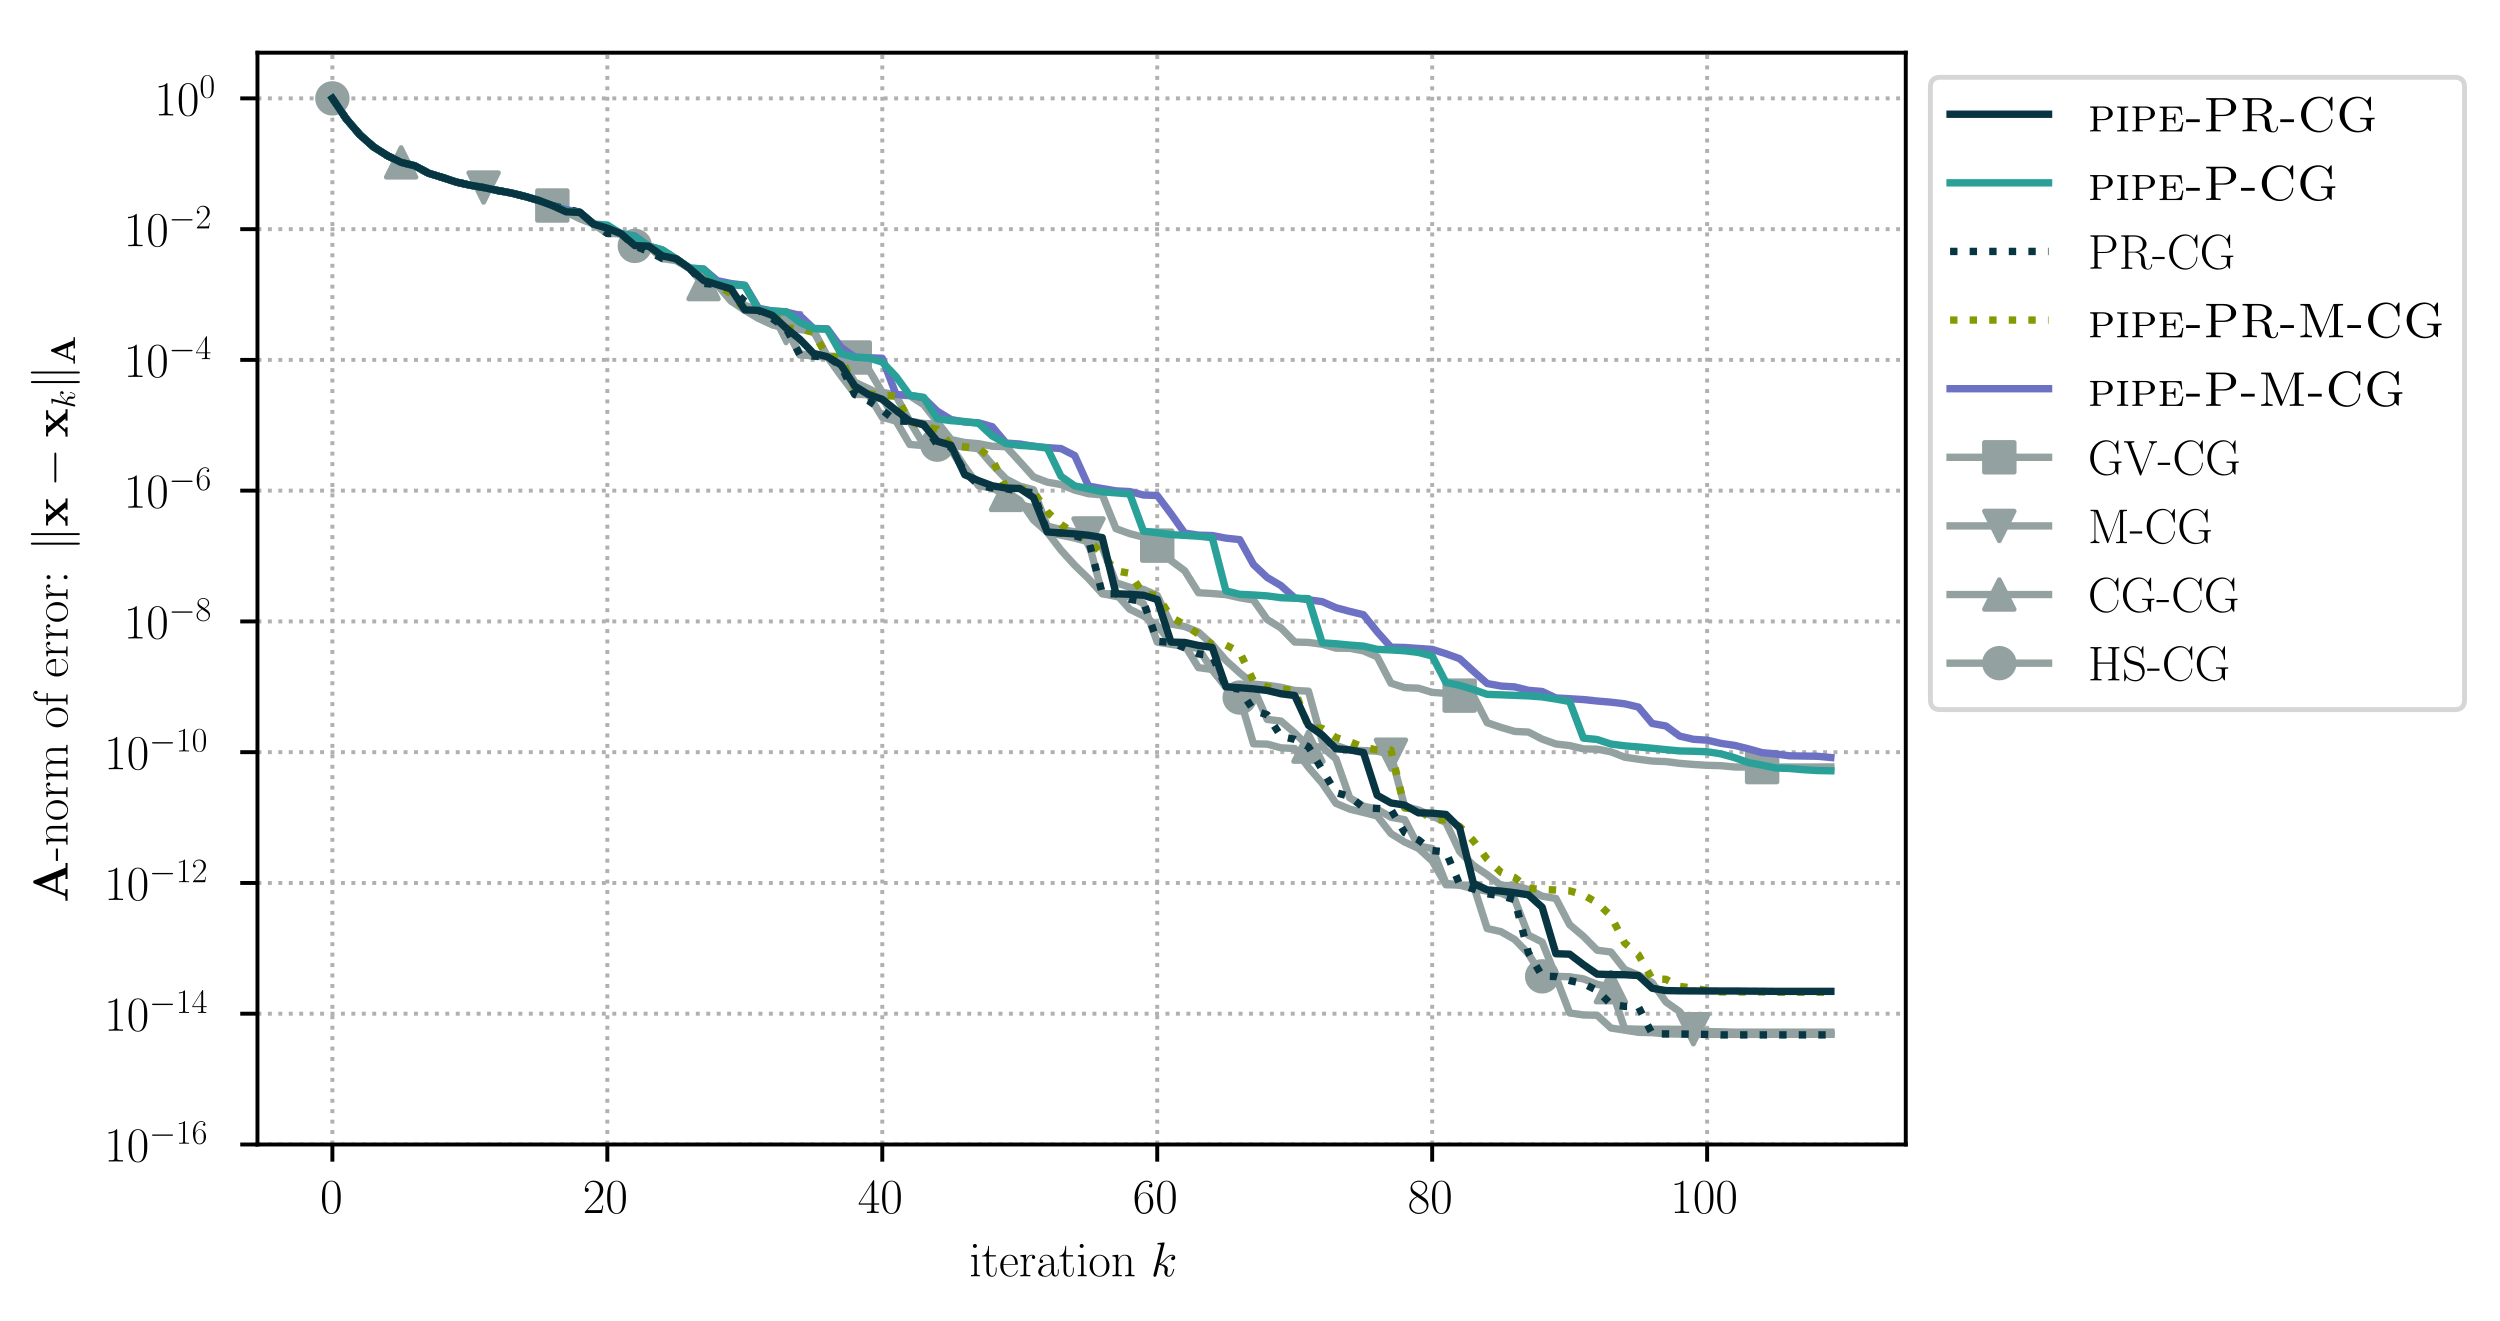 <?xml version="1.0" encoding="utf-8" standalone="no"?>
<!DOCTYPE svg PUBLIC "-//W3C//DTD SVG 1.1//EN"
  "http://www.w3.org/Graphics/SVG/1.1/DTD/svg11.dtd">
<!-- Created with matplotlib (https://matplotlib.org/) -->
<svg height="268.371pt" version="1.1" viewBox="0 0 507.791 268.371" width="507.791pt" xmlns="http://www.w3.org/2000/svg" xmlns:xlink="http://www.w3.org/1999/xlink">
 <defs>
  <style type="text/css">
*{stroke-linecap:butt;stroke-linejoin:round;}
  </style>
 </defs>
 <g id="figure_1">
  <g id="patch_1">
   <path d="M -0 268.371 
L 507.791 268.371 
L 507.791 0 
L -0 0 
z
" style="fill:#ffffff;"/>
  </g>
  <g id="axes_1">
   <g id="patch_2">
    <path d="M 52.294 232.46 
L 387.094 232.46 
L 387.094 10.7 
L 52.294 10.7 
z
" style="fill:#ffffff;"/>
   </g>
   <g id="matplotlib.axis_1">
    <g id="xtick_1">
     <g id="line2d_1">
      <path clip-path="url(#p5120cc15b4)" d="M 67.513 232.46 
L 67.513 10.7 
" style="fill:none;stroke:#b0b0b0;stroke-dasharray:0.8,1.32;stroke-dashoffset:0;stroke-width:0.8;"/>
     </g>
     <g id="line2d_2">
      <defs>
       <path d="M 0 0 
L 0 3.5 
" id="m891a61d4d7" style="stroke:#000000;stroke-width:0.8;"/>
      </defs>
      <g>
       <use style="stroke:#000000;stroke-width:0.8;" x="67.513" xlink:href="#m891a61d4d7" y="232.46"/>
      </g>
     </g>
     <g id="text_1">
      <!-- $0$ -->
      <defs>
       <path d="M 42 31.844 
C 42 37.969 41.906 48.422 37.703 56.453 
C 34 63.484 28.094 66 22.906 66 
C 18.094 66 12 63.781 8.203 56.562 
C 4.203 49.016 3.797 39.672 3.797 31.844 
C 3.797 26.109 3.906 17.375 7 9.734 
C 11.297 -0.609 19 -2 22.906 -2 
C 27.5 -2 34.5 -0.109 38.594 9.438 
C 41.594 16.375 42 24.5 42 31.844 
z
M 22.906 -0.406 
C 16.5 -0.406 12.703 5.125 11.297 12.75 
C 10.203 18.688 10.203 27.328 10.203 32.953 
C 10.203 40.688 10.203 47.109 11.5 53.234 
C 13.406 61.781 19 64.391 22.906 64.391 
C 27 64.391 32.297 61.672 34.203 53.438 
C 35.5 47.719 35.594 40.984 35.594 32.953 
C 35.594 26.422 35.594 18.375 34.406 12.453 
C 32.297 1.5 26.406 -0.406 22.906 -0.406 
z
" id="CMR17-48"/>
      </defs>
      <g transform="translate(65.022 246.378)scale(0.1 -0.1)">
       <use transform="scale(0.996)" xlink:href="#CMR17-48"/>
      </g>
     </g>
    </g>
    <g id="xtick_2">
     <g id="line2d_3">
      <path clip-path="url(#p5120cc15b4)" d="M 123.359 232.46 
L 123.359 10.7 
" style="fill:none;stroke:#b0b0b0;stroke-dasharray:0.8,1.32;stroke-dashoffset:0;stroke-width:0.8;"/>
     </g>
     <g id="line2d_4">
      <g>
       <use style="stroke:#000000;stroke-width:0.8;" x="123.359" xlink:href="#m891a61d4d7" y="232.46"/>
      </g>
     </g>
     <g id="text_2">
      <!-- $20$ -->
      <defs>
       <path d="M 41.703 15.469 
L 39.906 15.469 
C 38.906 8.391 38.094 7.188 37.703 6.594 
C 37.203 5.797 30 5.797 28.594 5.797 
L 9.406 5.797 
C 13 9.688 20 16.766 28.5 24.938 
C 34.594 30.719 41.703 37.5 41.703 47.391 
C 41.703 59.188 32.297 66 21.797 66 
C 10.797 66 4.094 56.297 4.094 47.297 
C 4.094 43.391 7 42.891 8.203 42.891 
C 9.203 42.891 12.203 43.484 12.203 46.984 
C 12.203 50.094 9.594 51 8.203 51 
C 7.594 51 7 50.891 6.594 50.688 
C 8.5 59.188 14.297 63.391 20.406 63.391 
C 29.094 63.391 34.797 56.5 34.797 47.391 
C 34.797 38.703 29.703 31.219 24 24.734 
L 4.094 2.297 
L 4.094 0 
L 39.297 0 
z
" id="CMR17-50"/>
      </defs>
      <g transform="translate(118.378 246.378)scale(0.1 -0.1)">
       <use transform="scale(0.996)" xlink:href="#CMR17-50"/>
       <use transform="translate(45.69 0)scale(0.996)" xlink:href="#CMR17-48"/>
      </g>
     </g>
    </g>
    <g id="xtick_3">
     <g id="line2d_5">
      <path clip-path="url(#p5120cc15b4)" d="M 179.206 232.46 
L 179.206 10.7 
" style="fill:none;stroke:#b0b0b0;stroke-dasharray:0.8,1.32;stroke-dashoffset:0;stroke-width:0.8;"/>
     </g>
     <g id="line2d_6">
      <g>
       <use style="stroke:#000000;stroke-width:0.8;" x="179.206" xlink:href="#m891a61d4d7" y="232.46"/>
      </g>
     </g>
     <g id="text_3">
      <!-- $40$ -->
      <defs>
       <path d="M 33.594 64.797 
C 33.594 66.891 33.5 67 31.703 67 
L 2 19.594 
L 2 17 
L 27.797 17 
L 27.797 7.188 
C 27.797 3.594 27.594 2.594 20.594 2.594 
L 18.703 2.594 
L 18.703 0 
C 21.906 0.188 27.297 0.188 30.703 0.188 
C 34.094 0.188 39.5 0.188 42.703 0 
L 42.703 2.594 
L 40.797 2.594 
C 33.797 2.594 33.594 3.594 33.594 7.188 
L 33.594 17 
L 43.797 17 
L 43.797 19.594 
L 33.594 19.594 
z
M 28.094 58.172 
L 28.094 19.594 
L 4 19.594 
z
" id="CMR17-52"/>
      </defs>
      <g transform="translate(174.224 246.378)scale(0.1 -0.1)">
       <use transform="scale(0.996)" xlink:href="#CMR17-52"/>
       <use transform="translate(45.69 0)scale(0.996)" xlink:href="#CMR17-48"/>
      </g>
     </g>
    </g>
    <g id="xtick_4">
     <g id="line2d_7">
      <path clip-path="url(#p5120cc15b4)" d="M 235.052 232.46 
L 235.052 10.7 
" style="fill:none;stroke:#b0b0b0;stroke-dasharray:0.8,1.32;stroke-dashoffset:0;stroke-width:0.8;"/>
     </g>
     <g id="line2d_8">
      <g>
       <use style="stroke:#000000;stroke-width:0.8;" x="235.052" xlink:href="#m891a61d4d7" y="232.46"/>
      </g>
     </g>
     <g id="text_4">
      <!-- $60$ -->
      <defs>
       <path d="M 10.594 34.344 
C 10.594 58 21.797 63.688 28.297 63.688 
C 30.406 63.688 35.5 63.266 37.5 59.094 
C 35.906 59.094 32.906 59.094 32.906 55.594 
C 32.906 52.891 35.094 52 36.5 52 
C 37.406 52 40.094 52.391 40.094 55.797 
C 40.094 62.297 35.094 66 28.203 66 
C 16.297 66 3.797 53.297 3.797 31.422 
C 3.797 4.016 15.094 -2 23.094 -2 
C 32.797 -2 42 6.734 42 20.234 
C 42 32.828 33.906 42 23.703 42 
C 17.594 42 13.094 37.969 10.594 30.922 
z
M 23.094 0.391 
C 10.797 0.391 10.797 18.938 10.797 22.656 
C 10.797 29.906 14.203 40.391 23.5 40.391 
C 25.203 40.391 30.094 40.391 33.406 33.438 
C 35.203 29.516 35.203 25.375 35.203 20.344 
C 35.203 14.906 35.203 10.875 33.094 6.844 
C 30.906 2.703 27.703 0.391 23.094 0.391 
z
" id="CMR17-54"/>
      </defs>
      <g transform="translate(230.071 246.378)scale(0.1 -0.1)">
       <use transform="scale(0.996)" xlink:href="#CMR17-54"/>
       <use transform="translate(45.69 0)scale(0.996)" xlink:href="#CMR17-48"/>
      </g>
     </g>
    </g>
    <g id="xtick_5">
     <g id="line2d_9">
      <path clip-path="url(#p5120cc15b4)" d="M 290.899 232.46 
L 290.899 10.7 
" style="fill:none;stroke:#b0b0b0;stroke-dasharray:0.8,1.32;stroke-dashoffset:0;stroke-width:0.8;"/>
     </g>
     <g id="line2d_10">
      <g>
       <use style="stroke:#000000;stroke-width:0.8;" x="290.899" xlink:href="#m891a61d4d7" y="232.46"/>
      </g>
     </g>
     <g id="text_5">
      <!-- $80$ -->
      <defs>
       <path d="M 27.203 35.766 
C 33.5 38.969 39.906 43.797 39.906 51.531 
C 39.906 60.688 31.094 66 23 66 
C 13.906 66 5.906 59.375 5.906 50.234 
C 5.906 47.719 6.5 43.391 10.406 39.578 
C 11.406 38.578 15.594 35.562 18.297 33.656 
C 13.797 31.344 3.297 25.812 3.297 14.766 
C 3.297 4.406 13.094 -2 22.797 -2 
C 33.5 -2 42.5 5.719 42.5 15.969 
C 42.5 25.109 36.406 29.328 32.406 32.047 
z
M 14.094 44.609 
C 13.297 45.109 9.297 48.219 9.297 52.938 
C 9.297 59.078 15.594 63.688 22.797 63.688 
C 30.703 63.688 36.5 58.062 36.5 51.531 
C 36.5 42.188 26.094 36.859 25.594 36.859 
C 25.5 36.859 25.406 36.859 24.594 37.469 
z
M 32.5 24 
C 34 22.906 38.797 19.578 38.797 13.453 
C 38.797 6.016 31.406 0.391 23 0.391 
C 13.906 0.391 7 6.922 7 14.859 
C 7 22.797 13.094 29.438 20 32.547 
z
" id="CMR17-56"/>
      </defs>
      <g transform="translate(285.917 246.378)scale(0.1 -0.1)">
       <use transform="scale(0.996)" xlink:href="#CMR17-56"/>
       <use transform="translate(45.69 0)scale(0.996)" xlink:href="#CMR17-48"/>
      </g>
     </g>
    </g>
    <g id="xtick_6">
     <g id="line2d_11">
      <path clip-path="url(#p5120cc15b4)" d="M 346.745 232.46 
L 346.745 10.7 
" style="fill:none;stroke:#b0b0b0;stroke-dasharray:0.8,1.32;stroke-dashoffset:0;stroke-width:0.8;"/>
     </g>
     <g id="line2d_12">
      <g>
       <use style="stroke:#000000;stroke-width:0.8;" x="346.745" xlink:href="#m891a61d4d7" y="232.46"/>
      </g>
     </g>
     <g id="text_6">
      <!-- $100$ -->
      <defs>
       <path d="M 26.594 63.797 
C 26.594 65.891 26.5 66 25.094 66 
C 21.203 61.359 15.297 59.891 9.703 59.688 
C 9.406 59.688 8.906 59.688 8.797 59.5 
C 8.703 59.297 8.703 59.094 8.703 57 
C 11.797 57 17 57.594 21 59.984 
L 21 7.297 
C 21 3.797 20.797 2.594 12.203 2.594 
L 9.203 2.594 
L 9.203 0 
C 14 0.094 19 0.188 23.797 0.188 
C 28.594 0.188 33.594 0.094 38.406 0 
L 38.406 2.594 
L 35.406 2.594 
C 26.797 2.594 26.594 3.688 26.594 7.297 
z
" id="CMR17-49"/>
      </defs>
      <g transform="translate(339.273 246.378)scale(0.1 -0.1)">
       <use transform="scale(0.996)" xlink:href="#CMR17-49"/>
       <use transform="translate(45.69 0)scale(0.996)" xlink:href="#CMR17-48"/>
       <use transform="translate(91.381 0)scale(0.996)" xlink:href="#CMR17-48"/>
      </g>
     </g>
    </g>
    <g id="text_7">
     <!-- iteration $k$ -->
     <defs>
      <path d="M 15.5 61.891 
C 15.5 64.094 13.703 66 11.406 66 
C 9.203 66 7.297 64.188 7.297 61.891 
C 7.297 59.688 9.094 57.797 11.406 57.797 
C 13.594 57.797 15.5 59.594 15.5 61.891 
z
M 3.797 42.891 
L 3.797 40.297 
C 9.406 40.297 10.203 39.688 10.203 34.859 
L 10.203 6.922 
C 10.203 3.094 9.797 2.594 3.406 2.594 
L 3.406 0 
C 5.797 0.188 10.094 0.188 12.594 0.188 
C 15 0.188 19.094 0.188 21.406 0 
L 21.406 2.594 
C 15.5 2.594 15.297 3.203 15.297 6.812 
L 15.297 44 
z
" id="CMR17-105"/>
      <path d="M 15.094 40.391 
L 29.094 40.391 
L 29.094 43 
L 15.094 43 
L 15.094 62 
L 13.297 62 
C 13.094 51.438 9.594 42.188 1.094 41.984 
L 1.094 40.391 
L 9.797 40.391 
L 9.797 12.156 
C 9.797 10.234 9.797 -1 21.406 -1 
C 27.297 -1 30.703 4.812 30.703 12.25 
L 30.703 17.984 
L 28.906 17.984 
L 28.906 12.344 
C 28.906 5.422 26.203 0.797 22 0.797 
C 19.094 0.797 15.094 2.797 15.094 11.953 
z
" id="CMR17-116"/>
      <path d="M 38.094 23.484 
C 38.5 23.891 38.5 24.094 38.5 25.094 
C 38.5 35.172 33.094 44 21.703 44 
C 11.094 44 2.703 33.984 2.703 21.781 
C 2.703 8.656 12.203 -1 22.797 -1 
C 34 -1 38.406 9.672 38.406 11.797 
C 38.406 12.5 37.797 12.5 37.594 12.5 
C 36.906 12.5 36.797 12.297 36.406 11.078 
C 34.203 4.219 28.703 0.797 23.5 0.797 
C 19.203 0.797 14.906 3.219 12.203 7.656 
C 9.094 12.797 9.094 18.75 9.094 23.484 
z
M 9.203 25 
C 9.906 39.234 17.594 42.391 21.594 42.391 
C 28.406 42.391 33 36.062 33.094 25 
z
" id="CMR17-101"/>
      <path d="M 15 23.703 
C 15 33.344 19.094 42.391 26.594 42.391 
C 27.297 42.391 28 42.297 28.703 41.984 
C 28.703 41.984 26.5 41.281 26.5 38.672 
C 26.5 36.266 28.406 35.266 29.906 35.266 
C 31.094 35.266 33.297 35.969 33.297 38.781 
C 33.297 41.984 30.094 44 26.703 44 
C 19.094 44 15.797 36.562 14.797 33.047 
L 14.703 33.047 
L 14.703 44 
L 3.094 42.891 
L 3.094 40.281 
C 9 40.281 9.906 39.688 9.906 34.859 
L 9.906 6.922 
C 9.906 3.094 9.5 2.594 3.094 2.594 
L 3.094 0 
C 5.5 0.188 10.094 0.188 12.703 0.188 
C 15.594 0.188 20.703 0.188 23.406 0 
L 23.406 2.594 
C 16.203 2.594 15 2.594 15 7.109 
z
" id="CMR17-114"/>
      <path d="M 36 25.875 
C 36 32 36 35.547 31.797 39.594 
C 28.094 42.984 23.797 44 20.406 44 
C 12.5 44 6.797 37.625 6.797 30.891 
C 6.797 27.188 9.797 27 10.406 27 
C 11.703 27 14 27.797 14 30.594 
C 14 33.094 12.094 34.188 10.406 34.188 
C 10 34.188 9.5 34.094 9.203 34 
C 11.297 40.531 16.703 42.391 20.203 42.391 
C 25.203 42.391 30.703 37.828 30.703 29.297 
L 30.703 25.5 
C 24.797 25.297 17.703 24.5 12.094 21.453 
C 5.797 17.922 4 12.844 4 9 
C 4 1.203 13 -1 18.297 -1 
C 23.797 -1 28.906 2.109 31.094 7.891 
C 31.297 3.422 34.094 -0.609 38.5 -0.609 
C 40.594 -0.609 45.906 0.797 45.906 8.797 
L 45.906 14.469 
L 44.094 14.469 
L 44.094 8.703 
C 44.094 2.516 41.406 1.703 40.094 1.703 
C 36 1.703 36 6.969 36 11.438 
z
M 30.703 13.859 
C 30.703 5.047 24.5 0.594 19 0.594 
C 14 0.594 10.094 4.344 10.094 9 
C 10.094 12.047 11.406 17.406 17.203 20.656 
C 22 23.391 27.5 23.797 30.703 24 
z
" id="CMR17-97"/>
      <path d="M 43.094 21.188 
C 43.094 34 33.797 44 22.906 44 
C 12 44 2.703 34 2.703 21.188 
C 2.703 8.594 12 -1 22.906 -1 
C 33.797 -1 43.094 8.594 43.094 21.188 
z
M 22.906 0.797 
C 18.203 0.797 14.203 3.594 11.906 7.5 
C 9.406 12 9.094 17.594 9.094 22 
C 9.094 26.188 9.297 31.391 11.906 35.891 
C 13.906 39.188 17.797 42.391 22.906 42.391 
C 27.406 42.391 31.203 39.891 33.594 36.391 
C 36.703 31.688 36.703 25.094 36.703 22 
C 36.703 18.094 36.5 12.094 33.797 7.297 
C 31 2.688 26.703 0.797 22.906 0.797 
z
" id="CMR17-111"/>
      <path d="M 41.5 30.531 
C 41.5 35.656 40.5 44 28.703 44 
C 20.797 44 16.703 37.875 15.203 33.844 
L 15.094 33.844 
L 15.094 44 
L 3.297 42.891 
L 3.297 40.281 
C 9.203 40.281 10.094 39.688 10.094 34.859 
L 10.094 6.922 
C 10.094 3.094 9.703 2.594 3.297 2.594 
L 3.297 0 
C 5.703 0.188 10.094 0.188 12.703 0.188 
C 15.297 0.188 19.797 0.188 22.203 0 
L 22.203 2.594 
C 15.797 2.594 15.406 3 15.406 6.922 
L 15.406 26.219 
C 15.406 35.453 21 42.391 28 42.391 
C 35.406 42.391 36.203 35.766 36.203 30.938 
L 36.203 6.922 
C 36.203 3.094 35.797 2.594 29.406 2.594 
L 29.406 0 
C 31.797 0.188 36.203 0.188 38.797 0.188 
C 41.406 0.188 45.906 0.188 48.297 0 
L 48.297 2.594 
C 41.906 2.594 41.5 3 41.5 6.922 
z
" id="CMR17-110"/>
      <path d="M 28.094 66.484 
C 28.203 66.891 28.406 67.484 28.406 67.984 
C 28.406 69 27.406 69 27.203 69 
C 27.094 69 23.5 68.688 21.703 68.484 
C 20 68.391 18.5 68.188 16.703 68.094 
C 14.297 67.891 13.594 67.797 13.594 65.984 
C 13.594 64.984 14.594 64.984 15.594 64.984 
C 20.703 64.984 20.703 64.109 20.703 63.125 
C 20.703 62.719 20.703 62.531 20.203 60.75 
L 5.906 3.906 
C 5.5 2.391 5.5 2.203 5.5 1.594 
C 5.5 -0.609 7.203 -1 8.203 -1 
C 11 -1 11.594 1.188 12.406 4.297 
L 17.094 23.062 
C 24.297 22.266 28.594 19.25 28.594 14.438 
C 28.594 13.828 28.594 13.438 28.297 11.922 
C 27.906 10.422 27.906 9.219 27.906 8.719 
C 27.906 2.891 31.703 -1 36.797 -1 
C 41.406 -1 43.797 3.203 44.594 4.609 
C 46.703 8.312 48 13.938 48 14.328 
C 48 14.828 47.594 15.234 47 15.234 
C 46.094 15.234 46 14.828 45.594 13.234 
C 44.203 8.016 42.094 1 37 1 
C 35 1 33.703 2 33.703 5.812 
C 33.703 7.719 34.094 9.922 34.5 11.422 
C 34.906 13.234 34.906 13.328 34.906 14.531 
C 34.906 20.453 29.594 23.766 20.406 24.969 
C 24 27.172 27.594 31.078 29 32.594 
C 34.703 38.984 38.594 41.984 43.203 41.984 
C 45.5 41.984 46.094 41.484 46.797 41 
C 43.094 40.594 41.703 37.984 41.703 35.984 
C 41.703 33.594 43.594 32.797 45 32.797 
C 47.703 32.797 50.094 35.094 50.094 38.297 
C 50.094 41.156 47.797 44 43.297 44 
C 37.797 44 33.297 40.297 26.203 32.297 
C 25.203 31.078 21.5 27.281 17.797 25.875 
z
" id="CMMI12-107"/>
     </defs>
     <g transform="translate(196.885 259.234)scale(0.1 -0.1)">
      <use transform="scale(0.996)" xlink:href="#CMR17-105"/>
      <use transform="translate(24.871 0)scale(0.996)" xlink:href="#CMR17-116"/>
      <use transform="translate(60.152 0)scale(0.996)" xlink:href="#CMR17-101"/>
      <use transform="translate(100.637 0)scale(0.996)" xlink:href="#CMR17-114"/>
      <use transform="translate(135.918 0)scale(0.996)" xlink:href="#CMR17-97"/>
      <use transform="translate(181.609 0)scale(0.996)" xlink:href="#CMR17-116"/>
      <use transform="translate(216.889 0)scale(0.996)" xlink:href="#CMR17-105"/>
      <use transform="translate(241.761 0)scale(0.996)" xlink:href="#CMR17-111"/>
      <use transform="translate(287.451 0)scale(0.996)" xlink:href="#CMR17-110"/>
      <use transform="translate(368.422 0)scale(0.996)" xlink:href="#CMMI12-107"/>
     </g>
    </g>
   </g>
   <g id="matplotlib.axis_2">
    <g id="ytick_1">
     <g id="line2d_13">
      <path clip-path="url(#p5120cc15b4)" d="M 52.294 232.46 
L 387.094 232.46 
" style="fill:none;stroke:#b0b0b0;stroke-dasharray:0.8,1.32;stroke-dashoffset:0;stroke-width:0.8;"/>
     </g>
     <g id="line2d_14">
      <defs>
       <path d="M 0 0 
L -3.5 0 
" id="m307da56b46" style="stroke:#000000;stroke-width:0.8;"/>
      </defs>
      <g>
       <use style="stroke:#000000;stroke-width:0.8;" x="52.294" xlink:href="#m307da56b46" y="232.46"/>
      </g>
     </g>
     <g id="text_8">
      <!-- $10^{-16}$ -->
      <defs>
       <path d="M 65.906 23 
C 67.594 23 69.406 23 69.406 25 
C 69.406 27 67.594 27 65.906 27 
L 11.797 27 
C 10.094 27 8.297 27 8.297 25 
C 8.297 23 10.094 23 11.797 23 
z
" id="CMSY10-0"/>
      </defs>
      <g transform="translate(21.163 235.919)scale(0.1 -0.1)">
       <use transform="scale(0.996)" xlink:href="#CMR17-49"/>
       <use transform="translate(45.69 0)scale(0.996)" xlink:href="#CMR17-48"/>
       <use transform="translate(91.381 36.154)scale(0.697)" xlink:href="#CMSY10-0"/>
       <use transform="translate(145.622 36.154)scale(0.697)" xlink:href="#CMR17-49"/>
       <use transform="translate(177.605 36.154)scale(0.697)" xlink:href="#CMR17-54"/>
      </g>
     </g>
    </g>
    <g id="ytick_2">
     <g id="line2d_15">
      <path clip-path="url(#p5120cc15b4)" d="M 52.294 205.9 
L 387.094 205.9 
" style="fill:none;stroke:#b0b0b0;stroke-dasharray:0.8,1.32;stroke-dashoffset:0;stroke-width:0.8;"/>
     </g>
     <g id="line2d_16">
      <g>
       <use style="stroke:#000000;stroke-width:0.8;" x="52.294" xlink:href="#m307da56b46" y="205.9"/>
      </g>
     </g>
     <g id="text_9">
      <!-- $10^{-14}$ -->
      <g transform="translate(21.163 209.36)scale(0.1 -0.1)">
       <use transform="scale(0.996)" xlink:href="#CMR17-49"/>
       <use transform="translate(45.69 0)scale(0.996)" xlink:href="#CMR17-48"/>
       <use transform="translate(91.381 36.154)scale(0.697)" xlink:href="#CMSY10-0"/>
       <use transform="translate(145.622 36.154)scale(0.697)" xlink:href="#CMR17-49"/>
       <use transform="translate(177.605 36.154)scale(0.697)" xlink:href="#CMR17-52"/>
      </g>
     </g>
    </g>
    <g id="ytick_3">
     <g id="line2d_17">
      <path clip-path="url(#p5120cc15b4)" d="M 52.294 179.341 
L 387.094 179.341 
" style="fill:none;stroke:#b0b0b0;stroke-dasharray:0.8,1.32;stroke-dashoffset:0;stroke-width:0.8;"/>
     </g>
     <g id="line2d_18">
      <g>
       <use style="stroke:#000000;stroke-width:0.8;" x="52.294" xlink:href="#m307da56b46" y="179.341"/>
      </g>
     </g>
     <g id="text_10">
      <!-- $10^{-12}$ -->
      <g transform="translate(21.163 182.8)scale(0.1 -0.1)">
       <use transform="scale(0.996)" xlink:href="#CMR17-49"/>
       <use transform="translate(45.69 0)scale(0.996)" xlink:href="#CMR17-48"/>
       <use transform="translate(91.381 36.154)scale(0.697)" xlink:href="#CMSY10-0"/>
       <use transform="translate(145.622 36.154)scale(0.697)" xlink:href="#CMR17-49"/>
       <use transform="translate(177.605 36.154)scale(0.697)" xlink:href="#CMR17-50"/>
      </g>
     </g>
    </g>
    <g id="ytick_4">
     <g id="line2d_19">
      <path clip-path="url(#p5120cc15b4)" d="M 52.294 152.781 
L 387.094 152.781 
" style="fill:none;stroke:#b0b0b0;stroke-dasharray:0.8,1.32;stroke-dashoffset:0;stroke-width:0.8;"/>
     </g>
     <g id="line2d_20">
      <g>
       <use style="stroke:#000000;stroke-width:0.8;" x="52.294" xlink:href="#m307da56b46" y="152.781"/>
      </g>
     </g>
     <g id="text_11">
      <!-- $10^{-10}$ -->
      <g transform="translate(21.163 156.24)scale(0.1 -0.1)">
       <use transform="scale(0.996)" xlink:href="#CMR17-49"/>
       <use transform="translate(45.69 0)scale(0.996)" xlink:href="#CMR17-48"/>
       <use transform="translate(91.381 36.154)scale(0.697)" xlink:href="#CMSY10-0"/>
       <use transform="translate(145.622 36.154)scale(0.697)" xlink:href="#CMR17-49"/>
       <use transform="translate(177.605 36.154)scale(0.697)" xlink:href="#CMR17-48"/>
      </g>
     </g>
    </g>
    <g id="ytick_5">
     <g id="line2d_21">
      <path clip-path="url(#p5120cc15b4)" d="M 52.294 126.221 
L 387.094 126.221 
" style="fill:none;stroke:#b0b0b0;stroke-dasharray:0.8,1.32;stroke-dashoffset:0;stroke-width:0.8;"/>
     </g>
     <g id="line2d_22">
      <g>
       <use style="stroke:#000000;stroke-width:0.8;" x="52.294" xlink:href="#m307da56b46" y="126.221"/>
      </g>
     </g>
     <g id="text_12">
      <!-- $10^{-8}$ -->
      <g transform="translate(25.134 129.68)scale(0.1 -0.1)">
       <use transform="scale(0.996)" xlink:href="#CMR17-49"/>
       <use transform="translate(45.69 0)scale(0.996)" xlink:href="#CMR17-48"/>
       <use transform="translate(91.381 36.154)scale(0.697)" xlink:href="#CMSY10-0"/>
       <use transform="translate(145.622 36.154)scale(0.697)" xlink:href="#CMR17-56"/>
      </g>
     </g>
    </g>
    <g id="ytick_6">
     <g id="line2d_23">
      <path clip-path="url(#p5120cc15b4)" d="M 52.294 99.661 
L 387.094 99.661 
" style="fill:none;stroke:#b0b0b0;stroke-dasharray:0.8,1.32;stroke-dashoffset:0;stroke-width:0.8;"/>
     </g>
     <g id="line2d_24">
      <g>
       <use style="stroke:#000000;stroke-width:0.8;" x="52.294" xlink:href="#m307da56b46" y="99.661"/>
      </g>
     </g>
     <g id="text_13">
      <!-- $10^{-6}$ -->
      <g transform="translate(25.134 103.121)scale(0.1 -0.1)">
       <use transform="scale(0.996)" xlink:href="#CMR17-49"/>
       <use transform="translate(45.69 0)scale(0.996)" xlink:href="#CMR17-48"/>
       <use transform="translate(91.381 36.154)scale(0.697)" xlink:href="#CMSY10-0"/>
       <use transform="translate(145.622 36.154)scale(0.697)" xlink:href="#CMR17-54"/>
      </g>
     </g>
    </g>
    <g id="ytick_7">
     <g id="line2d_25">
      <path clip-path="url(#p5120cc15b4)" d="M 52.294 73.102 
L 387.094 73.102 
" style="fill:none;stroke:#b0b0b0;stroke-dasharray:0.8,1.32;stroke-dashoffset:0;stroke-width:0.8;"/>
     </g>
     <g id="line2d_26">
      <g>
       <use style="stroke:#000000;stroke-width:0.8;" x="52.294" xlink:href="#m307da56b46" y="73.102"/>
      </g>
     </g>
     <g id="text_14">
      <!-- $10^{-4}$ -->
      <g transform="translate(25.134 76.561)scale(0.1 -0.1)">
       <use transform="scale(0.996)" xlink:href="#CMR17-49"/>
       <use transform="translate(45.69 0)scale(0.996)" xlink:href="#CMR17-48"/>
       <use transform="translate(91.381 36.154)scale(0.697)" xlink:href="#CMSY10-0"/>
       <use transform="translate(145.622 36.154)scale(0.697)" xlink:href="#CMR17-52"/>
      </g>
     </g>
    </g>
    <g id="ytick_8">
     <g id="line2d_27">
      <path clip-path="url(#p5120cc15b4)" d="M 52.294 46.542 
L 387.094 46.542 
" style="fill:none;stroke:#b0b0b0;stroke-dasharray:0.8,1.32;stroke-dashoffset:0;stroke-width:0.8;"/>
     </g>
     <g id="line2d_28">
      <g>
       <use style="stroke:#000000;stroke-width:0.8;" x="52.294" xlink:href="#m307da56b46" y="46.542"/>
      </g>
     </g>
     <g id="text_15">
      <!-- $10^{-2}$ -->
      <g transform="translate(25.134 50.001)scale(0.1 -0.1)">
       <use transform="scale(0.996)" xlink:href="#CMR17-49"/>
       <use transform="translate(45.69 0)scale(0.996)" xlink:href="#CMR17-48"/>
       <use transform="translate(91.381 36.154)scale(0.697)" xlink:href="#CMSY10-0"/>
       <use transform="translate(145.622 36.154)scale(0.697)" xlink:href="#CMR17-50"/>
      </g>
     </g>
    </g>
    <g id="ytick_9">
     <g id="line2d_29">
      <path clip-path="url(#p5120cc15b4)" d="M 52.294 19.982 
L 387.094 19.982 
" style="fill:none;stroke:#b0b0b0;stroke-dasharray:0.8,1.32;stroke-dashoffset:0;stroke-width:0.8;"/>
     </g>
     <g id="line2d_30">
      <g>
       <use style="stroke:#000000;stroke-width:0.8;" x="52.294" xlink:href="#m307da56b46" y="19.982"/>
      </g>
     </g>
     <g id="text_16">
      <!-- $10^{0}$ -->
      <g transform="translate(31.361 23.441)scale(0.1 -0.1)">
       <use transform="scale(0.996)" xlink:href="#CMR17-49"/>
       <use transform="translate(45.69 0)scale(0.996)" xlink:href="#CMR17-48"/>
       <use transform="translate(91.381 36.154)scale(0.697)" xlink:href="#CMR17-48"/>
      </g>
     </g>
    </g>
    <g id="text_17">
     <!-- $\mathbf{A}$-norm of error: $\| \mathbf{x}-\mathbf{x}_k \|_\mathbf{A}$ -->
     <defs>
      <path d="M 45.797 67.703 
C 45.094 69.5 44.906 70 42.5 70 
C 40 70 39.797 69.5 39.094 67.703 
L 14.297 6.703 
C 13.594 5.094 13.594 4.891 10.797 4.594 
C 8.297 4.297 7.906 4.297 5.703 4.297 
L 3.906 4.297 
L 3.906 0 
C 6.5 0.188 12.5 0.188 15.406 0.188 
C 18.094 0.188 25.406 0.188 27.703 0 
L 27.703 4.297 
C 25.5 4.297 21.703 4.297 18.906 5.406 
C 19.203 6.312 19.203 6.5 19.406 6.906 
L 24.703 20 
L 51.5 20 
L 57.797 4.297 
L 48.406 4.297 
L 48.406 0 
C 51.594 0.188 61.297 0.188 65.094 0.188 
C 68.297 0.188 78.5 0.188 81 0 
L 81 4.297 
L 71.5 4.297 
z
M 38.094 53.031 
L 49.703 24.297 
L 26.406 24.297 
z
" id="CMBX12-65"/>
      <path d="M 25.5 19.594 
L 25.5 24 
L 0.406 24 
L 0.406 19.594 
z
" id="CMR17-45"/>
      <path d="M 67.594 30.531 
C 67.594 35.562 66.703 44 54.797 44 
C 48 44 43.297 39.375 41.5 33.953 
L 41.406 33.953 
C 40.203 42.188 34.297 44 28.703 44 
C 20.797 44 16.703 37.875 15.203 33.844 
L 15.094 33.844 
L 15.094 44 
L 3.297 42.891 
L 3.297 40.281 
C 9.203 40.281 10.094 39.688 10.094 34.859 
L 10.094 6.922 
C 10.094 3.094 9.703 2.594 3.297 2.594 
L 3.297 0 
C 5.703 0.188 10.094 0.188 12.703 0.188 
C 15.297 0.188 19.797 0.188 22.203 0 
L 22.203 2.594 
C 15.797 2.594 15.406 3 15.406 6.922 
L 15.406 26.219 
C 15.406 35.453 21 42.391 28 42.391 
C 35.406 42.391 36.203 35.766 36.203 30.938 
L 36.203 6.922 
C 36.203 3.094 35.797 2.594 29.406 2.594 
L 29.406 0 
C 31.797 0.188 36.203 0.188 38.797 0.188 
C 41.406 0.188 45.906 0.188 48.297 0 
L 48.297 2.594 
C 41.906 2.594 41.5 3 41.5 6.922 
L 41.5 26.219 
C 41.5 35.453 47.094 42.391 54.094 42.391 
C 61.5 42.391 62.297 35.766 62.297 30.938 
L 62.297 6.922 
C 62.297 3.094 61.906 2.594 55.5 2.594 
L 55.5 0 
C 57.906 0.188 62.297 0.188 64.906 0.188 
C 67.5 0.188 72 0.188 74.406 0 
L 74.406 2.594 
C 68 2.594 67.594 3 67.594 6.922 
z
" id="CMR17-109"/>
      <path d="M 15.297 40.391 
L 26.703 40.391 
L 26.703 43 
L 15.094 43 
L 15.094 55.297 
C 15.094 63.688 19.297 68.391 23.594 68.391 
C 24.906 68.391 26.406 68.172 27.406 67.797 
C 26.594 67.594 24.5 66.891 24.5 64.391 
C 24.5 61.797 26.5 61 27.906 61 
C 29.297 61 31.297 61.797 31.297 64.391 
C 31.297 68.016 27.703 70 23.703 70 
C 18 70 10.203 65.797 10.203 55.094 
L 10.203 43 
L 2.203 43 
L 2.203 40.391 
L 10.203 40.391 
L 10.203 6.891 
C 10.203 3.094 9.797 2.594 3.406 2.594 
L 3.406 0 
C 5.797 0.188 10.406 0.188 13 0.188 
C 15.906 0.188 21 0.188 23.703 0 
L 23.703 2.594 
C 16.5 2.594 15.297 2.594 15.297 7.094 
z
" id="CMR17-102"/>
      <path d="M 16.594 38.891 
C 16.594 41.391 14.594 43 12.5 43 
C 10.5 43 8.406 41.391 8.406 38.891 
C 8.406 36.391 10.406 34.797 12.5 34.797 
C 14.5 34.797 16.594 36.391 16.594 38.891 
z
M 16.594 4.094 
C 16.594 6.594 14.594 8.188 12.5 8.188 
C 10.5 8.188 8.406 6.594 8.406 4.094 
C 8.406 1.594 10.406 0 12.5 0 
C 14.5 0 16.594 1.594 16.594 4.094 
z
" id="CMR17-58"/>
      <path d="M 17.203 71.594 
C 17.203 73.188 17.203 75 15.203 75 
C 13.203 75 13.203 72.797 13.203 71.297 
L 13.203 -21.312 
C 13.203 -22.906 13.203 -25 15.203 -25 
C 17.203 -25 17.203 -23.203 17.203 -21.609 
z
M 36.703 71.297 
C 36.703 72.891 36.703 75 34.703 75 
C 32.703 75 32.703 73.188 32.703 71.594 
L 32.703 -21.609 
C 32.703 -23.203 32.703 -25 34.703 -25 
C 36.703 -25 36.703 -22.812 36.703 -21.312 
z
" id="CMSY10-107"/>
      <path d="M 33.703 24.469 
L 45.297 37.609 
C 46.406 38.906 47.297 39.688 55.594 39.688 
L 55.594 44 
C 50 43.797 49.797 43.797 46.406 43.797 
C 43.5 43.797 39.203 43.797 36.406 44 
L 36.406 39.688 
C 38.297 39.688 40.406 39.203 40.406 38.5 
C 40.406 38.312 39.906 37.609 39.703 37.422 
L 31 27.719 
L 21.094 39.688 
L 25.297 39.688 
L 25.297 44 
C 23 43.797 16.203 43.797 13.5 43.797 
C 10.5 43.797 5.094 43.797 2.297 44 
L 2.297 39.688 
L 9.406 39.688 
L 25 20.906 
L 12 6.375 
C 10.797 4.984 10.094 4.297 1.797 4.297 
L 1.797 0 
C 7.797 0.188 8 0.188 11.094 0.188 
C 14 0.188 18.203 0.188 21 0 
L 21 4.297 
C 19.094 4.297 17 4.781 17 5.484 
C 17 5.578 17 5.672 17.703 6.469 
L 27.703 17.641 
L 38.797 4.297 
L 34.594 4.297 
L 34.594 0 
C 37 0.188 43.703 0.188 46.5 0.188 
C 49.5 0.188 54.797 0.188 57.594 0 
L 57.594 4.297 
L 50.594 4.297 
z
" id="CMBX12-120"/>
     </defs>
     <g transform="translate(15.225 183.363)rotate(-90)scale(0.1 -0.1)">
      <use transform="translate(0 14.944)scale(0.996)" xlink:href="#CMBX12-65"/>
      <use transform="translate(84.636 14.944)scale(0.996)" xlink:href="#CMR17-45"/>
      <use transform="translate(114.712 14.944)scale(0.996)" xlink:href="#CMR17-110"/>
      <use transform="translate(165.608 14.944)scale(0.996)" xlink:href="#CMR17-111"/>
      <use transform="translate(211.298 14.944)scale(0.996)" xlink:href="#CMR17-114"/>
      <use transform="translate(246.579 14.944)scale(0.996)" xlink:href="#CMR17-109"/>
      <use transform="translate(353.575 14.944)scale(0.996)" xlink:href="#CMR17-111"/>
      <use transform="translate(399.265 14.944)scale(0.996)" xlink:href="#CMR17-102"/>
      <use transform="translate(456.814 14.944)scale(0.996)" xlink:href="#CMR17-101"/>
      <use transform="translate(497.3 14.944)scale(0.996)" xlink:href="#CMR17-114"/>
      <use transform="translate(532.581 14.944)scale(0.996)" xlink:href="#CMR17-114"/>
      <use transform="translate(567.862 14.944)scale(0.996)" xlink:href="#CMR17-111"/>
      <use transform="translate(613.552 14.944)scale(0.996)" xlink:href="#CMR17-114"/>
      <use transform="translate(648.833 14.944)scale(0.996)" xlink:href="#CMR17-58"/>
      <use transform="translate(714.19 14.944)scale(0.996)" xlink:href="#CMSY10-107"/>
      <use transform="translate(764.003 14.944)scale(0.996)" xlink:href="#CMBX12-120"/>
      <use transform="translate(845.295 14.944)scale(0.996)" xlink:href="#CMSY10-0"/>
      <use transform="translate(944.922 14.944)scale(0.996)" xlink:href="#CMBX12-120"/>
      <use transform="translate(1004.075 0)scale(0.697)" xlink:href="#CMMI12-107"/>
      <use transform="translate(1042.429 14.944)scale(0.996)" xlink:href="#CMSY10-107"/>
      <use transform="translate(1092.242 0)scale(0.697)" xlink:href="#CMBX12-65"/>
     </g>
    </g>
   </g>
   <g id="line2d_31">
    <path clip-path="url(#p5120cc15b4)" d="M 67.513 19.982 
L 70.305 24.117 
L 73.097 27.373 
L 75.89 29.847 
L 78.682 31.614 
L 81.474 32.986 
L 84.267 33.685 
L 87.059 35.192 
L 89.851 36.047 
L 92.644 36.972 
L 95.436 37.606 
L 98.228 38.091 
L 101.021 38.684 
L 103.813 39.197 
L 106.605 39.89 
L 109.398 40.705 
L 112.19 41.741 
L 114.982 43.008 
L 117.775 43.128 
L 120.567 45.522 
L 123.359 47.285 
L 126.151 47.472 
L 128.944 49.946 
L 131.736 50.015 
L 134.528 52.522 
L 137.321 52.938 
L 140.113 54.543 
L 142.905 57.653 
L 145.698 57.84 
L 148.49 59.065 
L 151.282 63.008 
L 154.075 63.059 
L 156.867 65.945 
L 159.659 66.649 
L 162.452 72.087 
L 165.244 72.265 
L 168.036 72.477 
L 170.829 73.355 
L 173.621 80.095 
L 176.413 80.164 
L 179.206 84.773 
L 181.998 85.522 
L 184.79 85.61 
L 187.583 90.226 
L 190.375 90.318 
L 193.167 90.647 
L 195.96 94.802 
L 198.752 98.654 
L 201.544 99.153 
L 204.337 99.913 
L 207.129 101.622 
L 209.921 105.619 
L 212.714 108.086 
L 215.506 111.747 
L 218.298 114.815 
L 221.091 117.533 
L 223.883 120.581 
L 226.675 120.634 
L 229.468 123.747 
L 232.26 125.104 
L 235.052 127.045 
L 237.845 130.488 
L 240.637 131.06 
L 243.429 135.606 
L 246.222 135.978 
L 249.014 139.595 
L 251.806 141.682 
L 254.599 151.082 
L 257.391 151.144 
L 260.183 151.896 
L 262.976 152.044 
L 265.768 155.86 
L 268.56 159.083 
L 271.352 163.174 
L 274.145 164.344 
L 276.937 165.029 
L 279.729 165.724 
L 282.522 169.307 
L 285.314 171.044 
L 288.106 172.318 
L 290.899 174.865 
L 293.691 179.705 
L 296.483 179.753 
L 299.276 179.835 
L 302.068 188.597 
L 304.86 189.224 
L 307.653 190.82 
L 310.445 193.7 
L 313.237 198.313 
L 316.03 198.426 
L 318.822 205.746 
L 321.614 206.157 
L 324.407 206.223 
L 327.199 208.804 
L 329.991 209.235 
L 332.784 209.688 
L 335.576 209.754 
L 338.368 209.993 
L 341.161 210.037 
L 343.953 210.057 
L 346.745 210.101 
L 349.538 210.102 
L 352.33 210.102 
L 355.122 210.102 
L 357.915 210.093 
L 360.707 210.091 
L 363.499 210.091 
L 366.292 210.091 
L 369.084 210.091 
L 371.876 210.091 
" style="fill:none;stroke:#93a1a1;stroke-linecap:square;stroke-width:1.5;"/>
    <defs>
     <path d="M 0 3 
C 0.796 3 1.559 2.684 2.121 2.121 
C 2.684 1.559 3 0.796 3 0 
C 3 -0.796 2.684 -1.559 2.121 -2.121 
C 1.559 -2.684 0.796 -3 0 -3 
C -0.796 -3 -1.559 -2.684 -2.121 -2.121 
C -2.684 -1.559 -3 -0.796 -3 0 
C -3 0.796 -2.684 1.559 -2.121 2.121 
C -1.559 2.684 -0.796 3 0 3 
z
" id="me150fdde84" style="stroke:#93a1a1;"/>
    </defs>
    <g clip-path="url(#p5120cc15b4)">
     <use style="fill:#93a1a1;stroke:#93a1a1;" x="67.513" xlink:href="#me150fdde84" y="19.982"/>
     <use style="fill:#93a1a1;stroke:#93a1a1;" x="128.944" xlink:href="#me150fdde84" y="49.946"/>
     <use style="fill:#93a1a1;stroke:#93a1a1;" x="190.375" xlink:href="#me150fdde84" y="90.318"/>
     <use style="fill:#93a1a1;stroke:#93a1a1;" x="251.806" xlink:href="#me150fdde84" y="141.682"/>
     <use style="fill:#93a1a1;stroke:#93a1a1;" x="313.237" xlink:href="#me150fdde84" y="198.313"/>
    </g>
   </g>
   <g id="line2d_32">
    <path clip-path="url(#p5120cc15b4)" d="M 67.513 19.982 
L 70.305 24.117 
L 73.097 27.373 
L 75.89 29.847 
L 78.682 31.614 
L 81.474 32.986 
L 84.267 33.685 
L 87.059 35.192 
L 89.851 36.047 
L 92.644 36.972 
L 95.436 37.606 
L 98.228 38.091 
L 101.021 38.684 
L 103.813 39.197 
L 106.605 39.89 
L 109.398 40.705 
L 112.19 41.741 
L 114.982 43.066 
L 117.775 44.437 
L 120.567 45.522 
L 123.359 47.407 
L 126.151 47.48 
L 128.944 49.935 
L 131.736 50.006 
L 134.528 52.469 
L 137.321 52.579 
L 140.113 54.543 
L 142.905 57.712 
L 145.698 57.891 
L 148.49 61.16 
L 151.282 63.016 
L 154.075 64.692 
L 156.867 65.967 
L 159.659 66.648 
L 162.452 71.825 
L 165.244 72.392 
L 168.036 72.456 
L 170.829 76.346 
L 173.621 79.989 
L 176.413 80.151 
L 179.206 80.764 
L 181.998 85.522 
L 184.79 90.271 
L 187.583 90.508 
L 190.375 90.585 
L 193.167 91.337 
L 195.96 95.708 
L 198.752 98.223 
L 201.544 99.152 
L 204.337 100.529 
L 207.129 102.514 
L 209.921 103.149 
L 212.714 108.079 
L 215.506 108.713 
L 218.298 109.291 
L 221.091 110.054 
L 223.883 120.584 
L 226.675 121.156 
L 229.468 121.218 
L 232.26 122.6 
L 235.052 130.421 
L 237.845 130.879 
L 240.637 131.292 
L 243.429 131.727 
L 246.222 136.076 
L 249.014 139.531 
L 251.806 139.615 
L 254.599 139.755 
L 257.391 146.133 
L 260.183 146.457 
L 262.976 148.867 
L 265.768 151.655 
L 268.56 151.715 
L 271.352 154.131 
L 274.145 162.042 
L 276.937 163.739 
L 279.729 164.372 
L 282.522 166.002 
L 285.314 166.493 
L 288.106 171.874 
L 290.899 172.328 
L 293.691 179.402 
L 296.483 179.789 
L 299.276 180.556 
L 302.068 181.002 
L 304.86 181.396 
L 307.653 182.678 
L 310.445 189.938 
L 313.237 191.352 
L 316.03 198.317 
L 318.822 198.398 
L 321.614 198.825 
L 324.407 199.938 
L 327.199 200.508 
L 329.991 208.965 
L 332.784 209.045 
L 335.576 209.053 
L 338.368 209.053 
L 341.161 209.074 
L 343.953 209.092 
L 346.745 209.586 
L 349.538 209.592 
L 352.33 209.645 
L 355.122 209.645 
L 357.915 209.649 
L 360.707 209.649 
L 363.499 209.649 
L 366.292 209.65 
L 369.084 209.654 
L 371.876 209.652 
" style="fill:none;stroke:#93a1a1;stroke-linecap:square;stroke-width:1.5;"/>
    <defs>
     <path d="M 0 -3 
L -3 3 
L 3 3 
z
" id="m719e8b3eb6" style="stroke:#93a1a1;stroke-linejoin:miter;"/>
    </defs>
    <g clip-path="url(#p5120cc15b4)">
     <use style="fill:#93a1a1;stroke:#93a1a1;stroke-linejoin:miter;" x="81.474" xlink:href="#m719e8b3eb6" y="32.986"/>
     <use style="fill:#93a1a1;stroke:#93a1a1;stroke-linejoin:miter;" x="142.905" xlink:href="#m719e8b3eb6" y="57.712"/>
     <use style="fill:#93a1a1;stroke:#93a1a1;stroke-linejoin:miter;" x="204.337" xlink:href="#m719e8b3eb6" y="100.529"/>
     <use style="fill:#93a1a1;stroke:#93a1a1;stroke-linejoin:miter;" x="265.768" xlink:href="#m719e8b3eb6" y="151.655"/>
     <use style="fill:#93a1a1;stroke:#93a1a1;stroke-linejoin:miter;" x="327.199" xlink:href="#m719e8b3eb6" y="200.508"/>
    </g>
   </g>
   <g id="line2d_33">
    <path clip-path="url(#p5120cc15b4)" d="M 67.513 19.982 
L 70.305 24.117 
L 73.097 27.373 
L 75.89 29.847 
L 78.682 31.614 
L 81.474 32.986 
L 84.267 33.685 
L 87.059 35.192 
L 89.851 36.047 
L 92.644 36.972 
L 95.436 37.606 
L 98.228 38.091 
L 101.021 38.684 
L 103.813 39.197 
L 106.605 39.89 
L 109.398 40.705 
L 112.19 41.741 
L 114.982 42.709 
L 117.775 43.119 
L 120.567 45.521 
L 123.359 46.044 
L 126.151 47.471 
L 128.944 49.833 
L 131.736 49.996 
L 134.528 50.726 
L 137.321 52.57 
L 140.113 54.541 
L 142.905 55.664 
L 145.698 57.824 
L 148.49 59.557 
L 151.282 62.01 
L 154.075 63.01 
L 156.867 63.232 
L 159.659 66.645 
L 162.452 66.931 
L 165.244 67.293 
L 168.036 72.445 
L 170.829 72.914 
L 173.621 77.63 
L 176.413 78.938 
L 179.206 80.309 
L 181.998 80.389 
L 184.79 85.533 
L 187.583 86.011 
L 190.375 86.159 
L 193.167 90.433 
L 195.96 90.816 
L 198.752 91.142 
L 201.544 94.365 
L 204.337 97.286 
L 207.129 98.743 
L 209.921 99.487 
L 212.714 106.849 
L 215.506 107.55 
L 218.298 108.005 
L 221.091 108.35 
L 223.883 111.181 
L 226.675 118.359 
L 229.468 119.279 
L 232.26 119.714 
L 235.052 120.952 
L 237.845 126.734 
L 240.637 127.257 
L 243.429 128.394 
L 246.222 130.925 
L 249.014 134.144 
L 251.806 136.671 
L 254.599 138.961 
L 257.391 139.192 
L 260.183 139.604 
L 262.976 140.243 
L 265.768 140.392 
L 268.56 150.483 
L 271.352 151.394 
L 274.145 152.37 
L 276.937 152.462 
L 279.729 152.57 
L 282.522 153.288 
L 285.314 163.819 
L 288.106 164.511 
L 290.899 165.742 
L 293.691 167.082 
L 296.483 172.974 
L 299.276 175.782 
L 302.068 177.668 
L 304.86 179.832 
L 307.653 179.887 
L 310.445 180.672 
L 313.237 182.021 
L 316.03 182.495 
L 318.822 187.826 
L 321.614 190.178 
L 324.407 193.003 
L 327.199 193.363 
L 329.991 196.901 
L 332.784 198.072 
L 335.576 199.561 
L 338.368 203.508 
L 341.161 205.478 
L 343.953 209.054 
L 346.745 209.482 
L 349.538 209.689 
L 352.33 209.818 
L 355.122 209.83 
L 357.915 209.835 
L 360.707 209.986 
L 363.499 210.011 
L 366.292 210.077 
L 369.084 210.081 
L 371.876 210.083 
" style="fill:none;stroke:#93a1a1;stroke-linecap:square;stroke-width:1.5;"/>
    <defs>
     <path d="M -0 3 
L 3 -3 
L -3 -3 
z
" id="m9636e00511" style="stroke:#93a1a1;stroke-linejoin:miter;"/>
    </defs>
    <g clip-path="url(#p5120cc15b4)">
     <use style="fill:#93a1a1;stroke:#93a1a1;stroke-linejoin:miter;" x="98.228" xlink:href="#m9636e00511" y="38.091"/>
     <use style="fill:#93a1a1;stroke:#93a1a1;stroke-linejoin:miter;" x="159.659" xlink:href="#m9636e00511" y="66.645"/>
     <use style="fill:#93a1a1;stroke:#93a1a1;stroke-linejoin:miter;" x="221.091" xlink:href="#m9636e00511" y="108.35"/>
     <use style="fill:#93a1a1;stroke:#93a1a1;stroke-linejoin:miter;" x="282.522" xlink:href="#m9636e00511" y="153.288"/>
     <use style="fill:#93a1a1;stroke:#93a1a1;stroke-linejoin:miter;" x="343.953" xlink:href="#m9636e00511" y="209.054"/>
    </g>
   </g>
   <g id="line2d_34">
    <path clip-path="url(#p5120cc15b4)" d="M 67.513 19.982 
L 70.305 24.117 
L 73.097 27.373 
L 75.89 29.847 
L 78.682 31.614 
L 81.474 32.986 
L 84.267 33.685 
L 87.059 35.192 
L 89.851 36.047 
L 92.644 36.972 
L 95.436 37.606 
L 98.228 38.091 
L 101.021 38.684 
L 103.813 39.197 
L 106.605 39.89 
L 109.398 40.705 
L 112.19 41.741 
L 114.982 42.892 
L 117.775 43.121 
L 120.567 45.522 
L 123.359 47.306 
L 126.151 47.473 
L 128.944 49.4 
L 131.736 49.994 
L 134.528 50.85 
L 137.321 52.57 
L 140.113 54.54 
L 142.905 55.287 
L 145.698 57.766 
L 148.49 57.906 
L 151.282 58.023 
L 154.075 62.902 
L 156.867 63.168 
L 159.659 66.644 
L 162.452 66.745 
L 165.244 67.094 
L 168.036 72.327 
L 170.829 72.432 
L 173.621 72.609 
L 176.413 74.997 
L 179.206 79.664 
L 181.998 80.244 
L 184.79 80.369 
L 187.583 82.182 
L 190.375 85.703 
L 193.167 89.278 
L 195.96 89.874 
L 198.752 90.12 
L 201.544 90.638 
L 204.337 90.724 
L 207.129 93.764 
L 209.921 96.87 
L 212.714 97.932 
L 215.506 98.418 
L 218.298 99.55 
L 221.091 100.285 
L 223.883 100.512 
L 226.675 107.38 
L 229.468 108.398 
L 232.26 109.105 
L 235.052 110.829 
L 237.845 113.862 
L 240.637 115.93 
L 243.429 120.391 
L 246.222 120.557 
L 249.014 120.782 
L 251.806 121.412 
L 254.599 121.87 
L 257.391 125.831 
L 260.183 127.545 
L 262.976 130.409 
L 265.768 130.484 
L 268.56 130.852 
L 271.352 131.649 
L 274.145 131.688 
L 276.937 132.201 
L 279.729 133.415 
L 282.522 138.766 
L 285.314 139.674 
L 288.106 139.782 
L 290.899 140.633 
L 293.691 140.832 
L 296.483 141.292 
L 299.276 141.377 
L 302.068 146.795 
L 304.86 147.743 
L 307.653 148.56 
L 310.445 148.695 
L 313.237 150.128 
L 316.03 151.12 
L 318.822 151.432 
L 321.614 152.109 
L 324.407 152.168 
L 327.199 152.706 
L 329.991 153.795 
L 332.784 154.211 
L 335.576 154.579 
L 338.368 154.692 
L 341.161 155.05 
L 343.953 155.272 
L 346.745 155.447 
L 349.538 155.52 
L 352.33 155.79 
L 355.122 155.809 
L 357.915 155.806 
L 360.707 155.805 
L 363.499 155.797 
L 366.292 155.791 
L 369.084 155.79 
L 371.876 155.775 
" style="fill:none;stroke:#93a1a1;stroke-linecap:square;stroke-width:1.5;"/>
    <defs>
     <path d="M -3 3 
L 3 3 
L 3 -3 
L -3 -3 
z
" id="m9eccbd3c14" style="stroke:#93a1a1;stroke-linejoin:miter;"/>
    </defs>
    <g clip-path="url(#p5120cc15b4)">
     <use style="fill:#93a1a1;stroke:#93a1a1;stroke-linejoin:miter;" x="112.19" xlink:href="#m9eccbd3c14" y="41.741"/>
     <use style="fill:#93a1a1;stroke:#93a1a1;stroke-linejoin:miter;" x="173.621" xlink:href="#m9eccbd3c14" y="72.609"/>
     <use style="fill:#93a1a1;stroke:#93a1a1;stroke-linejoin:miter;" x="235.052" xlink:href="#m9eccbd3c14" y="110.829"/>
     <use style="fill:#93a1a1;stroke:#93a1a1;stroke-linejoin:miter;" x="296.483" xlink:href="#m9eccbd3c14" y="141.292"/>
     <use style="fill:#93a1a1;stroke:#93a1a1;stroke-linejoin:miter;" x="357.915" xlink:href="#m9eccbd3c14" y="155.806"/>
    </g>
   </g>
   <g id="line2d_35">
    <path clip-path="url(#p5120cc15b4)" d="M 67.513 19.982 
L 70.305 24.117 
L 73.097 27.373 
L 75.89 29.847 
L 78.682 31.614 
L 81.474 32.986 
L 84.267 33.685 
L 87.059 35.192 
L 89.851 36.047 
L 92.644 36.972 
L 95.436 37.606 
L 98.228 38.091 
L 101.021 38.684 
L 103.813 39.197 
L 106.605 39.89 
L 109.398 40.705 
L 112.19 41.741 
L 114.982 42.581 
L 117.775 43.118 
L 120.567 45.521 
L 123.359 46.284 
L 126.151 47.47 
L 128.944 47.927 
L 131.736 49.994 
L 134.528 51.108 
L 137.321 52.57 
L 140.113 54.498 
L 142.905 54.656 
L 145.698 57.005 
L 148.49 57.59 
L 151.282 57.934 
L 154.075 62.617 
L 156.867 63.156 
L 159.659 63.353 
L 162.452 64.077 
L 165.244 66.715 
L 168.036 66.78 
L 170.829 70.54 
L 173.621 72.523 
L 176.413 72.664 
L 179.206 72.768 
L 181.998 80.109 
L 184.79 80.333 
L 187.583 80.798 
L 190.375 83.518 
L 193.167 85.21 
L 195.96 85.728 
L 198.752 85.877 
L 201.544 86.67 
L 204.337 89.987 
L 207.129 90.186 
L 209.921 90.644 
L 212.714 90.922 
L 215.506 91.105 
L 218.298 92.534 
L 221.091 98.737 
L 223.883 99.229 
L 226.675 99.7 
L 229.468 99.847 
L 232.26 100.546 
L 235.052 100.644 
L 237.845 104.355 
L 240.637 108.29 
L 243.429 108.696 
L 246.222 108.777 
L 249.014 109.311 
L 251.806 109.608 
L 254.599 114.666 
L 257.391 117.3 
L 260.183 118.951 
L 262.976 121.449 
L 265.768 121.817 
L 268.56 122.206 
L 271.352 123.433 
L 274.145 124.185 
L 276.937 124.86 
L 279.729 128.335 
L 282.522 131.46 
L 285.314 131.509 
L 288.106 131.713 
L 290.899 131.901 
L 293.691 132.78 
L 296.483 133.794 
L 299.276 136.346 
L 302.068 138.835 
L 304.86 139.349 
L 307.653 139.517 
L 310.445 140.213 
L 313.237 140.452 
L 316.03 141.762 
L 318.822 141.92 
L 321.614 142.091 
L 324.407 142.388 
L 327.199 142.626 
L 329.991 142.956 
L 332.784 143.612 
L 335.576 146.948 
L 338.368 147.452 
L 341.161 149.513 
L 343.953 150.161 
L 346.745 150.346 
L 349.538 150.991 
L 352.33 151.399 
L 355.122 152.1 
L 357.915 152.879 
L 360.707 153.155 
L 363.499 153.518 
L 366.292 153.565 
L 369.084 153.607 
L 371.876 153.869 
" style="fill:none;stroke:#6c71c4;stroke-linecap:square;stroke-width:1.5;"/>
   </g>
   <g id="line2d_36">
    <path clip-path="url(#p5120cc15b4)" d="M 67.513 19.982 
L 70.305 24.117 
L 73.097 27.373 
L 75.89 29.847 
L 78.682 31.614 
L 81.474 32.986 
L 84.267 33.685 
L 87.059 35.192 
L 89.851 36.047 
L 92.644 36.972 
L 95.436 37.606 
L 98.228 38.091 
L 101.021 38.684 
L 103.813 39.197 
L 106.605 39.89 
L 109.398 40.705 
L 112.19 41.741 
L 114.982 43.045 
L 117.775 43.147 
L 120.567 45.52 
L 123.359 45.97 
L 126.151 47.471 
L 128.944 49.951 
L 131.736 50.051 
L 134.528 51.912 
L 137.321 52.57 
L 140.113 54.542 
L 142.905 56.175 
L 145.698 57.824 
L 148.49 59.694 
L 151.282 62.87 
L 154.075 63.018 
L 156.867 63.247 
L 159.659 66.646 
L 162.452 66.771 
L 165.244 67.521 
L 168.036 72.397 
L 170.829 72.58 
L 173.621 78.904 
L 176.413 79.982 
L 179.206 80.32 
L 181.998 80.454 
L 184.79 85.544 
L 187.583 86.61 
L 190.375 87.187 
L 193.167 90.431 
L 195.96 90.773 
L 198.752 90.997 
L 201.544 93.319 
L 204.337 99.081 
L 207.129 99.197 
L 209.921 99.855 
L 212.714 103.969 
L 215.506 106.54 
L 218.298 108.324 
L 221.091 109.522 
L 223.883 112.638 
L 226.675 115.94 
L 229.468 116.444 
L 232.26 120.661 
L 235.052 120.946 
L 237.845 125.352 
L 240.637 126.905 
L 243.429 128.827 
L 246.222 130.927 
L 249.014 131.03 
L 251.806 132.465 
L 254.599 138.327 
L 257.391 139.531 
L 260.183 139.984 
L 262.976 140.21 
L 265.768 147.71 
L 268.56 147.951 
L 271.352 149.811 
L 274.145 150.658 
L 276.937 151.762 
L 279.729 152.326 
L 282.522 152.348 
L 285.314 164.102 
L 288.106 164.459 
L 290.899 166.449 
L 293.691 166.523 
L 296.483 167.873 
L 299.276 170.793 
L 302.068 174.515 
L 304.86 177.162 
L 307.653 178.242 
L 310.445 180.405 
L 313.237 180.694 
L 316.03 180.77 
L 318.822 180.948 
L 321.614 181.773 
L 324.407 183.366 
L 327.199 186.037 
L 329.991 191.53 
L 332.784 193.922 
L 335.576 198.849 
L 338.368 198.909 
L 341.161 200.345 
L 343.953 200.725 
L 346.745 201.19 
L 349.538 201.475 
L 352.33 201.477 
L 355.122 201.476 
L 357.915 201.476 
L 360.707 201.521 
L 363.499 201.526 
L 366.292 201.529 
L 369.084 201.53 
L 371.876 201.53 
" style="fill:none;stroke:#859900;stroke-dasharray:1.5,2.475;stroke-dashoffset:0;stroke-width:1.5;"/>
   </g>
   <g id="line2d_37">
    <path clip-path="url(#p5120cc15b4)" d="M 67.513 19.982 
L 70.305 24.117 
L 73.097 27.373 
L 75.89 29.847 
L 78.682 31.614 
L 81.474 32.986 
L 84.267 33.685 
L 87.059 35.192 
L 89.851 36.047 
L 92.644 36.972 
L 95.436 37.606 
L 98.228 38.091 
L 101.021 38.684 
L 103.813 39.197 
L 106.605 39.89 
L 109.398 40.705 
L 112.19 41.741 
L 114.982 42.448 
L 117.775 43.118 
L 120.567 45.522 
L 123.359 47.419 
L 126.151 47.488 
L 128.944 49.96 
L 131.736 51.093 
L 134.528 52.492 
L 137.321 52.579 
L 140.113 54.543 
L 142.905 57.553 
L 145.698 57.828 
L 148.49 58.577 
L 151.282 61.197 
L 154.075 63.04 
L 156.867 64.725 
L 159.659 66.648 
L 162.452 72.038 
L 165.244 72.334 
L 168.036 72.458 
L 170.829 74.341 
L 173.621 80.127 
L 176.413 81.394 
L 179.206 83.317 
L 181.998 85.513 
L 184.79 85.565 
L 187.583 86.232 
L 190.375 90.325 
L 193.167 90.773 
L 195.96 95.953 
L 198.752 98.484 
L 201.544 99.119 
L 204.337 99.265 
L 207.129 99.795 
L 209.921 100.081 
L 212.714 108.058 
L 215.506 108.245 
L 218.298 108.831 
L 221.091 109.59 
L 223.883 120.6 
L 226.675 120.628 
L 229.468 121.716 
L 232.26 122.193 
L 235.052 130.262 
L 237.845 130.481 
L 240.637 131.583 
L 243.429 132.827 
L 246.222 133.138 
L 249.014 139.592 
L 251.806 139.982 
L 254.599 144.248 
L 257.391 145.192 
L 260.183 149.564 
L 262.976 150.175 
L 265.768 151.683 
L 268.56 156.345 
L 271.352 161.002 
L 274.145 161.769 
L 276.937 164.033 
L 279.729 164.207 
L 282.522 164.425 
L 285.314 169.122 
L 288.106 170.592 
L 290.899 172.763 
L 293.691 173.039 
L 296.483 179.653 
L 299.276 180.555 
L 302.068 181.533 
L 304.86 181.955 
L 307.653 182.728 
L 310.445 193.529 
L 313.237 198.252 
L 316.03 198.354 
L 318.822 199.17 
L 321.614 199.791 
L 324.407 201.184 
L 327.199 203.967 
L 329.991 204.415 
L 332.784 204.482 
L 335.576 209.989 
L 338.368 210 
L 341.161 210.019 
L 343.953 210.061 
L 346.745 210.11 
L 349.538 210.208 
L 352.33 210.208 
L 355.122 210.208 
L 357.915 210.208 
L 360.707 210.205 
L 363.499 210.205 
L 366.292 210.205 
L 369.084 210.204 
L 371.876 210.204 
" style="fill:none;stroke:#073642;stroke-dasharray:1.5,2.475;stroke-dashoffset:0;stroke-width:1.5;"/>
   </g>
   <g id="line2d_38">
    <path clip-path="url(#p5120cc15b4)" d="M 67.513 19.982 
L 70.305 24.117 
L 73.097 27.373 
L 75.89 29.847 
L 78.682 31.614 
L 81.474 32.986 
L 84.267 33.685 
L 87.059 35.192 
L 89.851 36.047 
L 92.644 36.972 
L 95.436 37.606 
L 98.228 38.091 
L 101.021 38.684 
L 103.813 39.197 
L 106.605 39.89 
L 109.398 40.705 
L 112.19 41.741 
L 114.982 42.878 
L 117.775 43.12 
L 120.567 45.515 
L 123.359 45.707 
L 126.151 47.47 
L 128.944 48.087 
L 131.736 49.994 
L 134.528 50.772 
L 137.321 52.57 
L 140.113 54.427 
L 142.905 54.635 
L 145.698 57.529 
L 148.49 57.803 
L 151.282 57.999 
L 154.075 62.92 
L 156.867 63.17 
L 159.659 63.326 
L 162.452 65.485 
L 165.244 66.716 
L 168.036 66.908 
L 170.829 71.856 
L 173.621 72.564 
L 176.413 72.702 
L 179.206 73.549 
L 181.998 76.478 
L 184.79 80.302 
L 187.583 80.695 
L 190.375 85.059 
L 193.167 85.447 
L 195.96 85.625 
L 198.752 85.98 
L 201.544 88.562 
L 204.337 90.082 
L 207.129 90.48 
L 209.921 90.636 
L 212.714 91.019 
L 215.506 96.748 
L 218.298 98.696 
L 221.091 99.273 
L 223.883 99.901 
L 226.675 100.113 
L 229.468 100.322 
L 232.26 107.902 
L 235.052 108.205 
L 237.845 108.59 
L 240.637 108.747 
L 243.429 108.911 
L 246.222 109.219 
L 249.014 120.027 
L 251.806 120.714 
L 254.599 120.844 
L 257.391 121.037 
L 260.183 121.409 
L 262.976 121.514 
L 265.768 121.585 
L 268.56 130.565 
L 271.352 130.755 
L 274.145 131.028 
L 276.937 131.236 
L 279.729 131.894 
L 282.522 132.013 
L 285.314 132.185 
L 288.106 132.527 
L 290.899 133.245 
L 293.691 138.628 
L 296.483 139.208 
L 299.276 140.062 
L 302.068 141.035 
L 304.86 141.127 
L 307.653 141.237 
L 310.445 141.345 
L 313.237 141.552 
L 316.03 141.992 
L 318.822 142.501 
L 321.614 149.926 
L 324.407 150.204 
L 327.199 151.127 
L 329.991 151.486 
L 332.784 151.72 
L 335.576 151.979 
L 338.368 152.261 
L 341.161 152.525 
L 343.953 152.59 
L 346.745 152.692 
L 349.538 153.12 
L 352.33 153.903 
L 355.122 154.891 
L 357.915 155.416 
L 360.707 155.994 
L 363.499 156.094 
L 366.292 156.336 
L 369.084 156.508 
L 371.876 156.561 
" style="fill:none;stroke:#2aa198;stroke-linecap:square;stroke-width:1.5;"/>
   </g>
   <g id="line2d_39">
    <path clip-path="url(#p5120cc15b4)" d="M 67.513 19.982 
L 70.305 24.117 
L 73.097 27.373 
L 75.89 29.847 
L 78.682 31.614 
L 81.474 32.986 
L 84.267 33.685 
L 87.059 35.192 
L 89.851 36.047 
L 92.644 36.972 
L 95.436 37.606 
L 98.228 38.091 
L 101.021 38.684 
L 103.813 39.197 
L 106.605 39.89 
L 109.398 40.705 
L 112.19 41.741 
L 114.982 43.028 
L 117.775 43.134 
L 120.567 45.521 
L 123.359 46.357 
L 126.151 47.471 
L 128.944 49.875 
L 131.736 49.998 
L 134.528 51.973 
L 137.321 52.57 
L 140.113 54.543 
L 142.905 56.967 
L 145.698 57.824 
L 148.49 58.678 
L 151.282 62.941 
L 154.075 63.041 
L 156.867 64.048 
L 159.659 66.648 
L 162.452 68.9 
L 165.244 71.779 
L 168.036 72.452 
L 170.829 74.13 
L 173.621 78.424 
L 176.413 80.153 
L 179.206 81.1 
L 181.998 83.348 
L 184.79 85.547 
L 187.583 86.259 
L 190.375 89.633 
L 193.167 90.457 
L 195.96 96.425 
L 198.752 97.63 
L 201.544 98.671 
L 204.337 99.128 
L 207.129 99.225 
L 209.921 101.066 
L 212.714 108.044 
L 215.506 108.253 
L 218.298 108.447 
L 221.091 108.722 
L 223.883 109.192 
L 226.675 120.604 
L 229.468 120.708 
L 232.26 120.907 
L 235.052 121.778 
L 237.845 130.414 
L 240.637 130.496 
L 243.429 131.097 
L 246.222 131.502 
L 249.014 139.505 
L 251.806 139.693 
L 254.599 139.908 
L 257.391 140.25 
L 260.183 140.917 
L 262.976 141.269 
L 265.768 147.316 
L 268.56 149.301 
L 271.352 152.085 
L 274.145 152.306 
L 276.937 152.843 
L 279.729 161.534 
L 282.522 163.095 
L 285.314 163.535 
L 288.106 165.103 
L 290.899 165.172 
L 293.691 165.424 
L 296.483 168.194 
L 299.276 179.417 
L 302.068 180.74 
L 304.86 180.996 
L 307.653 181.329 
L 310.445 181.757 
L 313.237 184.283 
L 316.03 193.714 
L 318.822 193.808 
L 321.614 195.934 
L 324.407 197.865 
L 327.199 197.947 
L 329.991 197.986 
L 332.784 198.148 
L 335.576 200.727 
L 338.368 201.202 
L 341.161 201.255 
L 343.953 201.27 
L 346.745 201.286 
L 349.538 201.287 
L 352.33 201.288 
L 355.122 201.315 
L 357.915 201.334 
L 360.707 201.359 
L 363.499 201.359 
L 366.292 201.36 
L 369.084 201.36 
L 371.876 201.361 
" style="fill:none;stroke:#073642;stroke-linecap:square;stroke-width:1.5;"/>
   </g>
   <g id="patch_3">
    <path d="M 52.294 232.46 
L 52.294 10.7 
" style="fill:none;stroke:#000000;stroke-linecap:square;stroke-linejoin:miter;stroke-width:0.8;"/>
   </g>
   <g id="patch_4">
    <path d="M 387.094 232.46 
L 387.094 10.7 
" style="fill:none;stroke:#000000;stroke-linecap:square;stroke-linejoin:miter;stroke-width:0.8;"/>
   </g>
   <g id="patch_5">
    <path d="M 52.294 232.46 
L 387.094 232.46 
" style="fill:none;stroke:#000000;stroke-linecap:square;stroke-linejoin:miter;stroke-width:0.8;"/>
   </g>
   <g id="patch_6">
    <path d="M 52.294 10.7 
L 387.094 10.7 
" style="fill:none;stroke:#000000;stroke-linecap:square;stroke-linejoin:miter;stroke-width:0.8;"/>
   </g>
   <g id="legend_1">
    <g id="patch_7">
     <path d="M 394.094 144.135 
L 498.591 144.135 
Q 500.591 144.135 500.591 142.135 
L 500.591 17.7 
Q 500.591 15.7 498.591 15.7 
L 394.094 15.7 
Q 392.094 15.7 392.094 17.7 
L 392.094 142.135 
Q 392.094 144.135 394.094 144.135 
z
" style="fill:#ffffff;opacity:0.8;stroke:#cccccc;stroke-linejoin:miter;"/>
    </g>
    <g id="line2d_40">
     <path d="M 396.094 23.2 
L 416.094 23.2 
" style="fill:none;stroke:#073642;stroke-linecap:square;stroke-width:1.5;"/>
    </g>
    <g id="line2d_41"/>
    <g id="text_18">
     <!-- \textsc{pipe-PR-CG} -->
     <defs>
      <path d="M 32.297 23 
C 42.297 23 50.703 29.297 50.703 36.891 
C 50.703 44.094 43.094 51 31.594 51 
L 4.5 51 
L 4.5 48.484 
C 11.203 48.484 11.703 47.891 11.703 43.797 
L 11.703 7.109 
C 11.703 3.078 11.203 2.5 4.5 2.5 
L 4.5 0 
C 7.406 0.094 13.094 0.297 15.297 0.297 
C 17.5 0.297 23.094 0.094 26.094 0 
L 26.094 2.5 
C 19.406 2.5 18.906 3.078 18.906 7.109 
L 18.906 23 
z
M 18.594 44.188 
C 18.594 48.188 19.094 48.484 22.594 48.484 
L 29.5 48.484 
C 42.094 48.484 42.094 40.891 42.094 36.891 
C 42.094 33 42.094 25.297 29.5 25.297 
L 18.594 25.297 
z
" id="CMCSC10-112"/>
      <path d="M 18.703 43.734 
C 18.703 48 19.203 48.484 26.297 48.484 
L 26.297 51 
C 22.906 50.891 17.703 50.688 15.094 50.688 
C 12.5 50.688 7.297 50.891 3.906 51 
L 3.906 48.484 
C 11 48.484 11.5 48 11.5 43.734 
L 11.5 7.25 
C 11.5 2.984 11 2.5 3.906 2.5 
L 3.906 0 
C 7.297 0.094 12.5 0.297 15.094 0.297 
C 17.703 0.297 22.906 0.094 26.297 0 
L 26.297 2.5 
C 19.203 2.5 18.703 2.984 18.703 7.25 
z
" id="CMCSC10-105"/>
      <path d="M 48.797 50.688 
L 4.297 50.688 
L 4.297 48.188 
C 11 48.188 11.5 47.594 11.5 43.516 
L 11.5 7.125 
C 11.5 3.078 11 2.5 4.297 2.5 
L 4.297 0 
L 50 0 
L 52.906 19.172 
L 50.406 19.172 
C 48.703 7.234 46.297 2.5 33.5 2.5 
L 22.703 2.5 
C 19.203 2.5 18.703 2.781 18.703 6.734 
L 18.703 25 
L 25.703 25 
C 33.094 25 34.297 23.016 34.297 16.406 
L 36.797 16.406 
L 36.797 36.156 
L 34.297 36.156 
C 34.297 29.484 33.094 27.5 25.703 27.5 
L 18.703 27.5 
L 18.703 43.906 
C 18.703 47.891 19.203 48.188 22.703 48.188 
L 32.906 48.188 
C 44.5 48.188 47.094 44.703 48.203 33.859 
L 50.703 33.859 
z
" id="CMCSC10-101"/>
      <path d="M 30.5 19 
L 30.5 24.797 
L 2.594 24.797 
L 2.594 19 
z
" id="CMCSC10-45"/>
      <path d="M 43 31.391 
C 55.203 31.391 66.906 39.172 66.906 49.438 
C 66.906 59.312 56.297 68 42.203 68 
L 5.703 68 
L 5.703 64.891 
L 8.094 64.891 
C 15.797 64.891 16 63.797 16 60.203 
L 16 7.766 
C 16 4.188 15.797 3.094 8.094 3.094 
L 5.703 3.094 
L 5.703 0 
C 9.203 0.297 16.594 0.297 20.406 0.297 
C 24.203 0.297 31.703 0.297 35.203 0 
L 35.203 3.094 
L 32.797 3.094 
C 25.094 3.094 24.906 4.188 24.906 7.766 
L 24.906 31.391 
z
M 24.594 60.906 
C 24.594 64.188 24.797 64.891 29.5 64.891 
L 39.594 64.891 
C 56.594 64.891 56.594 53.922 56.594 49.438 
C 56.594 45.156 56.594 34 39.594 34 
L 24.594 34 
z
" id="CMCSC10-80"/>
      <path d="M 24.594 35.188 
L 24.594 60.922 
C 24.594 63.609 24.797 64.5 27.203 64.797 
C 28.094 64.891 31.203 64.891 33.203 64.891 
C 41.906 64.891 55.094 64.891 55.094 50.094 
C 55.094 39.469 48 35.188 36.703 35.188 
z
M 47 33.891 
C 59 36.781 65.406 43.344 65.406 50.094 
C 65.406 59.734 53.203 68 38.094 68 
L 5.703 68 
L 5.703 64.891 
L 8.094 64.891 
C 15.797 64.891 16 63.797 16 60.219 
L 16 7.922 
C 16 4.359 15.797 3.266 8.094 3.266 
L 5.703 3.266 
L 5.703 0.188 
C 9.297 0.484 16.406 0.484 20.297 0.484 
C 24.203 0.484 31.297 0.484 34.906 0.188 
L 34.906 3.266 
L 32.5 3.266 
C 24.797 3.266 24.594 4.359 24.594 7.922 
L 24.594 33 
L 37.094 33 
C 42.5 33 45.703 31.016 47.406 29.422 
C 51.203 25.75 51.203 23.281 51.203 16.344 
C 51.203 9.5 51.203 5.938 55.5 2.078 
C 59.203 -1.109 64.797 -2 68.297 -2 
C 76.297 -2 78.203 6.141 78.203 8.906 
C 78.203 9.5 78.203 10.594 76.906 10.594 
C 75.797 10.594 75.797 9.703 75.703 9.016 
C 74.906 1.281 70.797 0.188 68.703 0.188 
C 63.406 0.188 62.703 4.656 60.906 16.141 
C 59.797 23.078 59.406 25.562 56.203 28.734 
C 54.094 30.906 50.906 32.797 47 33.891 
z
" id="CMCSC10-82"/>
      <path d="M 63.406 62.062 
C 60.094 65.484 54 71 43.703 71 
C 24 71 7.203 54.938 7.203 34.547 
C 7.203 14.047 24 -2 43.797 -2 
C 60.703 -2 71.297 11.641 71.297 23.594 
C 71.297 24.594 71.297 25.297 70 25.297 
C 68.906 25.297 68.906 24.703 68.797 23.688 
C 68 9.125 56.297 1.094 45.094 1.094 
C 36.297 1.094 17.5 6.312 17.5 34.438 
C 17.5 64.078 38 67.891 44.906 67.891 
C 55.594 67.891 65.797 59.547 68.094 44.078 
C 68.297 42.672 68.406 42.375 69.703 42.375 
C 71.297 42.375 71.297 42.672 71.297 44.781 
L 71.297 68.594 
C 71.297 70.297 71.297 71 70.203 71 
C 69.797 71 69.406 71 68.594 69.797 
z
" id="CMCSC10-67"/>
      <path d="M 71.203 68.594 
C 71.203 70.297 71.203 71 70.094 71 
C 69.703 71 69.297 71 68.5 69.797 
L 63.297 62.125 
C 60.203 65.109 54.297 71 43.703 71 
C 23.797 71 7.203 54.859 7.203 34.859 
C 7.203 14.578 23.594 -2 43.906 -2 
C 51.797 -2 60.406 0.594 63.906 6.609 
C 65.203 4.359 69.203 0.297 70.297 0.297 
C 71.203 0.297 71.203 1.094 71.203 2.625 
L 71.203 20.391 
C 71.203 24.891 72.297 24.891 78.5 24.891 
L 78.5 28 
C 73.703 27.797 70.094 27.688 65.797 27.688 
C 61.703 27.688 52.797 27.688 49.203 28 
L 49.203 24.891 
L 52.703 24.891 
C 62.297 24.891 62.297 23.469 62.297 19.984 
L 62.297 13.453 
C 62.297 1.094 46.797 1.094 45.594 1.094 
C 36.5 1.094 17.5 6.406 17.5 34.859 
C 17.5 63.016 36.703 67.891 44.906 67.891 
C 55.5 67.891 65.703 59.734 68 44.312 
C 68.203 42.922 68.297 42.625 69.594 42.625 
C 71.203 42.625 71.203 42.922 71.203 45 
z
" id="CMCSC10-71"/>
     </defs>
     <g transform="translate(424.094 26.7)scale(0.1 -0.1)">
      <use transform="scale(0.996)" xlink:href="#CMCSC10-112"/>
      <use transform="translate(55.569 0)scale(0.996)" xlink:href="#CMCSC10-105"/>
      <use transform="translate(85.678 0)scale(0.996)" xlink:href="#CMCSC10-112"/>
      <use transform="translate(141.248 0)scale(0.996)" xlink:href="#CMCSC10-101"/>
      <use transform="translate(196.817 0)scale(0.996)" xlink:href="#CMCSC10-45"/>
      <use transform="translate(234.453 0)scale(0.996)" xlink:href="#CMCSC10-80"/>
      <use transform="translate(308.342 0)scale(0.996)" xlink:href="#CMCSC10-82"/>
      <use transform="translate(388.042 0)scale(0.996)" xlink:href="#CMCSC10-45"/>
      <use transform="translate(425.678 0)scale(0.996)" xlink:href="#CMCSC10-67"/>
      <use transform="translate(503.995 0)scale(0.996)" xlink:href="#CMCSC10-71"/>
     </g>
    </g>
    <g id="line2d_42">
     <path d="M 396.094 37.137 
L 416.094 37.137 
" style="fill:none;stroke:#2aa198;stroke-linecap:square;stroke-width:1.5;"/>
    </g>
    <g id="line2d_43"/>
    <g id="text_19">
     <!-- \textsc{pipe-P-CG} -->
     <g transform="translate(424.094 40.637)scale(0.1 -0.1)">
      <use transform="scale(0.996)" xlink:href="#CMCSC10-112"/>
      <use transform="translate(55.569 0)scale(0.996)" xlink:href="#CMCSC10-105"/>
      <use transform="translate(85.678 0)scale(0.996)" xlink:href="#CMCSC10-112"/>
      <use transform="translate(141.248 0)scale(0.996)" xlink:href="#CMCSC10-101"/>
      <use transform="translate(196.817 0)scale(0.996)" xlink:href="#CMCSC10-45"/>
      <use transform="translate(234.453 0)scale(0.996)" xlink:href="#CMCSC10-80"/>
      <use transform="translate(308.342 0)scale(0.996)" xlink:href="#CMCSC10-45"/>
      <use transform="translate(345.978 0)scale(0.996)" xlink:href="#CMCSC10-67"/>
      <use transform="translate(424.295 0)scale(0.996)" xlink:href="#CMCSC10-71"/>
     </g>
    </g>
    <g id="line2d_44">
     <path d="M 396.094 51.074 
L 416.094 51.074 
" style="fill:none;stroke:#073642;stroke-dasharray:1.5,2.475;stroke-dashoffset:0;stroke-width:1.5;"/>
    </g>
    <g id="line2d_45"/>
    <g id="text_20">
     <!-- PR-CG -->
     <defs>
      <path d="M 19.797 32 
L 35.797 32 
C 48.703 32 58.094 40.359 58.094 49.797 
C 58.094 59.234 48.906 68 35.797 68 
L 5.203 68 
L 5.203 65.391 
C 12.094 65.391 13.203 65.391 13.203 60.922 
L 13.203 7.078 
C 13.203 2.594 12.094 2.594 5.203 2.594 
L 5.203 0 
C 8.094 0.188 13.406 0.188 16.5 0.188 
C 19.594 0.188 24.906 0.188 27.797 0 
L 27.797 2.594 
C 20.906 2.594 19.797 2.594 19.797 7.078 
z
M 19.594 34.094 
L 19.594 61.516 
C 19.594 64.891 19.797 65.391 23.797 65.391 
L 33.906 65.391 
C 46.797 65.391 50.5 58.047 50.5 49.797 
C 50.5 40.75 46.094 34.094 33.906 34.094 
z
" id="CMR17-80"/>
      <path d="M 39.203 33.688 
C 48.703 35.594 56.703 42.016 56.703 50.047 
C 56.703 59.469 46.094 68 32.094 68 
L 5.203 68 
L 5.203 65.391 
C 12.094 65.391 13.203 65.391 13.203 60.875 
L 13.203 6.688 
C 13.203 2.188 12.094 2.188 5.203 2.188 
L 5.203 -0.406 
C 8.094 -0.203 13.297 -0.203 16.406 -0.203 
C 19.5 -0.203 24.703 -0.203 27.594 -0.406 
L 27.594 2.188 
C 20.703 2.188 19.594 2.188 19.594 6.688 
L 19.594 33 
L 31.297 33 
C 37 33 40.203 30.688 41.594 29.391 
C 45.594 25.5 45.594 22.797 45.594 16 
C 45.594 9.297 45.594 5.891 48.594 2.5 
C 52.406 -1.609 57.5 -2 59.703 -2 
C 67.094 -2 68.203 6.297 68.203 8 
C 68.203 8.594 68.203 9.297 67.297 9.297 
C 66.5 9.297 66.406 8.688 66.406 8.297 
C 65.906 1.797 63 -0.406 59.906 -0.406 
C 54.406 -0.406 53.797 5.891 53.203 12 
C 52.906 14.094 52.703 15.594 52.5 17.797 
C 51.906 22.797 51.094 30.094 39.203 33.688 
z
M 31 34.594 
L 19.594 34.594 
L 19.594 61.484 
C 19.594 64.891 19.797 65.391 23.797 65.391 
L 31.094 65.391 
C 39.406 65.391 49.094 62.484 49.094 50.047 
C 49.094 37.094 38.5 34.594 31 34.594 
z
" id="CMR17-82"/>
      <path d="M 62.094 67.984 
C 62.094 69.797 62 69.891 61.406 69.891 
C 61 69.891 60.906 69.797 60.203 68.594 
L 55.797 60.141 
C 50.906 66.391 44.906 70 37.203 70 
C 20.094 70 4.594 54.797 4.594 34.047 
C 4.594 13.078 20.094 -2 37.297 -2 
C 52.594 -2 62.094 11.578 62.094 23.156 
C 62.094 24.172 62.094 24.578 61.203 24.578 
C 60.406 24.578 60.406 24.266 60.297 23.359 
C 59.5 9.25 49.5 0.594 38.703 0.594 
C 28.5 0.594 12.203 7.844 12.203 34.047 
C 12.203 60.344 28.797 67.391 38.5 67.391 
C 49.797 67.391 58 57.516 59.906 43.516 
C 60.094 42.297 60.094 42.109 61 42.109 
C 62.094 42.109 62.094 42.297 62.094 44.125 
z
" id="CMR17-67"/>
      <path d="M 62.094 19.656 
C 62.094 23.484 62.406 24 68.594 24 
L 68.594 26.594 
C 66.203 26.391 60.797 26.391 58.094 26.391 
C 55.297 26.391 47.5 26.5 43.703 26.594 
L 43.703 24 
L 46.703 24 
C 55.297 24 55.5 22.875 55.5 19.25 
L 55.5 12.594 
C 55.5 1.5 42.5 0.594 39.406 0.594 
C 29.094 0.594 12.203 7.75 12.203 34.047 
C 12.203 60.344 28.797 67.391 38.5 67.391 
C 49.797 67.391 58 57.516 59.906 43.516 
C 60.094 42.312 60.094 42.109 61 42.109 
C 62.094 42.109 62.094 42.312 62.094 44.125 
L 62.094 67.984 
C 62.094 69.797 62 69.891 61.406 69.891 
C 61 69.891 60.906 69.797 60.203 68.594 
L 55.797 60.141 
C 50.906 66.391 44.906 70 37.203 70 
C 20.094 70 4.594 54.797 4.594 34.047 
C 4.594 13.406 19.797 -2 37.406 -2 
C 45.5 -2 53.406 0.891 56.5 6.641 
C 58.203 2.516 61 -0.312 61.5 -0.312 
C 62 -0.312 62.094 -0.203 62.094 1.594 
z
" id="CMR17-71"/>
     </defs>
     <g transform="translate(424.094 54.574)scale(0.1 -0.1)">
      <use transform="scale(0.996)" xlink:href="#CMR17-80"/>
      <use transform="translate(62.586 0)scale(0.996)" xlink:href="#CMR17-82"/>
      <use transform="translate(130.377 0)scale(0.996)" xlink:href="#CMR17-45"/>
      <use transform="translate(160.453 0)scale(0.996)" xlink:href="#CMR17-67"/>
      <use transform="translate(226.963 0)scale(0.996)" xlink:href="#CMR17-71"/>
     </g>
    </g>
    <g id="line2d_46">
     <path d="M 396.094 65.012 
L 416.094 65.012 
" style="fill:none;stroke:#859900;stroke-dasharray:1.5,2.475;stroke-dashoffset:0;stroke-width:1.5;"/>
    </g>
    <g id="line2d_47"/>
    <g id="text_21">
     <!-- \textsc{pipe-PR-M-CG} -->
     <defs>
      <path d="M 74.406 65.094 
L 74.5 64.984 
L 74.5 7.766 
C 74.5 4.188 74.297 3.094 66.594 3.094 
L 64.203 3.094 
L 64.203 0 
C 67.906 0.297 74.703 0.297 78.594 0.297 
C 82.5 0.297 89.203 0.297 92.906 0 
L 92.906 3.094 
L 90.5 3.094 
C 82.797 3.094 82.594 4.188 82.594 7.766 
L 82.594 60.219 
C 82.594 63.797 82.797 64.891 90.5 64.891 
L 92.906 64.891 
L 92.906 68 
L 76 68 
C 73.703 68 73.406 68 72.594 66.094 
L 49.406 9.469 
L 26.203 66.188 
C 25.5 68 24.906 68 22.797 68 
L 5.906 68 
L 5.906 64.891 
L 8.297 64.891 
C 16 64.891 16.203 63.797 16.203 60.219 
L 16.203 10.453 
C 16.203 7.766 16.203 3.094 5.906 3.094 
L 5.906 0 
C 9.406 0.094 14.297 0.297 17.594 0.297 
C 20.906 0.297 25.797 0.094 29.297 0 
L 29.297 3.094 
C 19 3.094 19 7.766 19 10.453 
L 19 64.297 
L 19.094 64.391 
L 44.703 1.797 
C 45.094 0.891 45.594 0 46.594 0 
C 47.594 0 48.094 0.891 48.5 1.797 
z
" id="CMCSC10-77"/>
     </defs>
     <g transform="translate(424.094 68.512)scale(0.1 -0.1)">
      <use transform="scale(0.996)" xlink:href="#CMCSC10-112"/>
      <use transform="translate(55.569 0)scale(0.996)" xlink:href="#CMCSC10-105"/>
      <use transform="translate(85.678 0)scale(0.996)" xlink:href="#CMCSC10-112"/>
      <use transform="translate(141.248 0)scale(0.996)" xlink:href="#CMCSC10-101"/>
      <use transform="translate(196.817 0)scale(0.996)" xlink:href="#CMCSC10-45"/>
      <use transform="translate(234.453 0)scale(0.996)" xlink:href="#CMCSC10-80"/>
      <use transform="translate(308.342 0)scale(0.996)" xlink:href="#CMCSC10-82"/>
      <use transform="translate(388.042 0)scale(0.996)" xlink:href="#CMCSC10-45"/>
      <use transform="translate(425.678 0)scale(0.996)" xlink:href="#CMCSC10-77"/>
      <use transform="translate(524.197 0)scale(0.996)" xlink:href="#CMCSC10-45"/>
      <use transform="translate(561.833 0)scale(0.996)" xlink:href="#CMCSC10-67"/>
      <use transform="translate(640.15 0)scale(0.996)" xlink:href="#CMCSC10-71"/>
     </g>
    </g>
    <g id="line2d_48">
     <path d="M 396.094 78.949 
L 416.094 78.949 
" style="fill:none;stroke:#6c71c4;stroke-linecap:square;stroke-width:1.5;"/>
    </g>
    <g id="line2d_49"/>
    <g id="text_22">
     <!-- \textsc{pipe-P-M-CG} -->
     <g transform="translate(424.094 82.449)scale(0.1 -0.1)">
      <use transform="scale(0.996)" xlink:href="#CMCSC10-112"/>
      <use transform="translate(55.569 0)scale(0.996)" xlink:href="#CMCSC10-105"/>
      <use transform="translate(85.678 0)scale(0.996)" xlink:href="#CMCSC10-112"/>
      <use transform="translate(141.248 0)scale(0.996)" xlink:href="#CMCSC10-101"/>
      <use transform="translate(196.817 0)scale(0.996)" xlink:href="#CMCSC10-45"/>
      <use transform="translate(234.453 0)scale(0.996)" xlink:href="#CMCSC10-80"/>
      <use transform="translate(308.342 0)scale(0.996)" xlink:href="#CMCSC10-45"/>
      <use transform="translate(345.978 0)scale(0.996)" xlink:href="#CMCSC10-77"/>
      <use transform="translate(444.497 0)scale(0.996)" xlink:href="#CMCSC10-45"/>
      <use transform="translate(482.133 0)scale(0.996)" xlink:href="#CMCSC10-67"/>
      <use transform="translate(560.45 0)scale(0.996)" xlink:href="#CMCSC10-71"/>
     </g>
    </g>
    <g id="line2d_50">
     <path d="M 396.094 92.886 
L 416.094 92.886 
" style="fill:none;stroke:#93a1a1;stroke-linecap:square;stroke-width:1.5;"/>
    </g>
    <g id="line2d_51">
     <g>
      <use style="fill:#93a1a1;stroke:#93a1a1;stroke-linejoin:miter;" x="406.094" xlink:href="#m9eccbd3c14" y="92.886"/>
     </g>
    </g>
    <g id="text_23">
     <!-- GV-CG -->
     <defs>
      <path d="M 59 58.781 
C 59.906 60.984 61.5 65.297 68.203 65.391 
L 68.203 68 
C 65.906 67.797 63.297 67.797 60.797 67.797 
C 58.406 67.797 54.297 67.797 52 68 
L 52 65.391 
C 57 65.094 57.203 61.594 57.203 60.984 
C 57.203 59.891 56.906 59.188 56.594 58.391 
L 36.906 7 
L 16.297 60.984 
C 16 61.688 15.797 62.188 15.797 62.688 
C 15.797 65.391 19.797 65.391 21.906 65.391 
L 21.906 68 
C 18.703 67.797 14 67.797 10.703 67.797 
C 8.094 67.797 3.406 67.797 1 68 
L 1 65.391 
C 6.797 65.391 7.906 65 9.094 61.797 
L 32.906 -0.406 
C 33.406 -1.812 33.5 -2 34.594 -2 
C 35.703 -2 35.797 -1.812 36.297 -0.406 
z
" id="CMR17-86"/>
     </defs>
     <g transform="translate(424.094 96.386)scale(0.1 -0.1)">
      <use transform="scale(0.996)" xlink:href="#CMR17-71"/>
      <use transform="translate(72.355 0)scale(0.996)" xlink:href="#CMR17-86"/>
      <use transform="translate(141.428 0)scale(0.996)" xlink:href="#CMR17-45"/>
      <use transform="translate(171.504 0)scale(0.996)" xlink:href="#CMR17-67"/>
      <use transform="translate(238.014 0)scale(0.996)" xlink:href="#CMR17-71"/>
     </g>
    </g>
    <g id="line2d_52">
     <path d="M 396.094 106.823 
L 416.094 106.823 
" style="fill:none;stroke:#93a1a1;stroke-linecap:square;stroke-width:1.5;"/>
    </g>
    <g id="line2d_53">
     <g>
      <use style="fill:#93a1a1;stroke:#93a1a1;stroke-linejoin:miter;" x="406.094" xlink:href="#m9636e00511" y="106.823"/>
     </g>
    </g>
    <g id="text_24">
     <!-- M-CG -->
     <defs>
      <path d="M 20.906 66.391 
C 20.297 67.891 20.203 68 18.094 68 
L 5.297 68 
L 5.297 65.391 
C 12.203 65.391 13.297 65.391 13.297 60.906 
L 13.297 9.75 
C 13.297 7.266 13.297 2.594 5.297 2.594 
L 5.297 0 
C 7.594 0.188 11.797 0.188 14.297 0.188 
C 16.797 0.188 21 0.188 23.297 0 
L 23.297 2.594 
C 15.297 2.594 15.297 7.266 15.297 9.75 
L 15.297 64.984 
L 15.406 64.984 
L 38.906 1.594 
C 39.297 0.594 39.5 0 40.297 0 
C 41.094 0 41.297 0.594 41.703 1.594 
L 65.406 65.484 
L 65.5 65.484 
L 65.5 7.078 
C 65.5 2.594 64.406 2.594 57.5 2.594 
L 57.5 0 
C 60.203 0.188 65.594 0.188 68.5 0.188 
C 71.406 0.188 76.906 0.188 79.594 0 
L 79.594 2.594 
C 72.703 2.594 71.594 2.594 71.594 7.078 
L 71.594 60.906 
C 71.594 65.391 72.703 65.391 79.594 65.391 
L 79.594 68 
L 66.906 68 
C 64.797 68 64.703 67.891 64.094 66.391 
L 42.5 8.062 
z
" id="CMR17-77"/>
     </defs>
     <g transform="translate(424.094 110.323)scale(0.1 -0.1)">
      <use transform="scale(0.996)" xlink:href="#CMR17-77"/>
      <use transform="translate(84.687 0)scale(0.996)" xlink:href="#CMR17-45"/>
      <use transform="translate(114.763 0)scale(0.996)" xlink:href="#CMR17-67"/>
      <use transform="translate(181.273 0)scale(0.996)" xlink:href="#CMR17-71"/>
     </g>
    </g>
    <g id="line2d_54">
     <path d="M 396.094 120.76 
L 416.094 120.76 
" style="fill:none;stroke:#93a1a1;stroke-linecap:square;stroke-width:1.5;"/>
    </g>
    <g id="line2d_55">
     <g>
      <use style="fill:#93a1a1;stroke:#93a1a1;stroke-linejoin:miter;" x="406.094" xlink:href="#m719e8b3eb6" y="120.76"/>
     </g>
    </g>
    <g id="text_25">
     <!-- CG-CG -->
     <g transform="translate(424.094 124.26)scale(0.1 -0.1)">
      <use transform="scale(0.996)" xlink:href="#CMR17-67"/>
      <use transform="translate(66.51 0)scale(0.996)" xlink:href="#CMR17-71"/>
      <use transform="translate(138.865 0)scale(0.996)" xlink:href="#CMR17-45"/>
      <use transform="translate(168.941 0)scale(0.996)" xlink:href="#CMR17-67"/>
      <use transform="translate(235.451 0)scale(0.996)" xlink:href="#CMR17-71"/>
     </g>
    </g>
    <g id="line2d_56">
     <path d="M 396.094 134.697 
L 416.094 134.697 
" style="fill:none;stroke:#93a1a1;stroke-linecap:square;stroke-width:1.5;"/>
    </g>
    <g id="line2d_57">
     <g>
      <use style="fill:#93a1a1;stroke:#93a1a1;" x="406.094" xlink:href="#me150fdde84" y="134.697"/>
     </g>
    </g>
    <g id="text_26">
     <!-- HS-CG -->
     <defs>
      <path d="M 56.094 60.906 
C 56.094 65.391 57.203 65.391 64.094 65.391 
L 64.094 68 
C 61.203 67.797 55.906 67.797 52.797 67.797 
C 49.703 67.797 44.406 67.797 41.5 68 
L 41.5 65.391 
C 48.406 65.391 49.5 65.391 49.5 60.906 
L 49.5 36.594 
L 19.703 36.594 
L 19.703 60.906 
C 19.703 65.391 20.797 65.391 27.703 65.391 
L 27.703 68 
C 24.797 67.797 19.5 67.797 16.406 67.797 
C 13.297 67.797 8 67.797 5.094 68 
L 5.094 65.391 
C 12 65.391 13.094 65.391 13.094 60.906 
L 13.094 7.062 
C 13.094 2.594 12 2.594 5.094 2.594 
L 5.094 0 
C 8 0.188 13.297 0.188 16.406 0.188 
C 19.5 0.188 24.797 0.188 27.703 0 
L 27.703 2.594 
C 20.797 2.594 19.703 2.594 19.703 7.062 
L 19.703 34 
L 49.5 34 
L 49.5 7.062 
C 49.5 2.594 48.406 2.594 41.5 2.594 
L 41.5 0 
C 44.406 0.188 49.703 0.188 52.797 0.188 
C 55.906 0.188 61.203 0.188 64.094 0 
L 64.094 2.594 
C 57.203 2.594 56.094 2.594 56.094 7.062 
z
" id="CMR17-72"/>
      <path d="M 43.797 67.984 
C 43.797 69.797 43.703 69.891 43.094 69.891 
C 42.5 69.891 42.297 69.484 41.906 68.594 
L 38.906 61.953 
C 35.094 67.5 29.297 70 23 70 
C 12.797 70 4.594 61.844 4.594 51.578 
C 4.594 48.453 5.297 44.016 8.703 39.781 
C 12.406 35.156 15.906 34.344 23.906 32.234 
C 26.906 31.422 31.906 30.109 32.906 29.703 
C 38.594 27.297 41.594 21.25 41.594 15.609 
C 41.594 8.344 36.5 0.594 27.797 0.594 
C 17.094 0.594 7.094 6.641 6.406 20.75 
C 6.297 22.359 6.203 22.453 5.5 22.453 
C 4.703 22.453 4.594 22.359 4.594 20.344 
L 4.594 0 
C 4.594 -1.812 4.703 -1.906 5.297 -1.906 
C 6 -1.906 6.203 -1.406 7.594 1.703 
C 7.703 2 7.703 2.203 9.594 6.031 
C 14.594 -0.609 23 -2 27.797 -2 
C 38.703 -2 46.406 7.141 46.406 17.828 
C 46.406 23.062 44.5 27.094 43.406 28.906 
C 39.203 35.359 34.703 36.562 29.906 37.766 
C 29.203 38.078 29 38.078 23.406 39.484 
C 18 40.891 15.703 41.594 13.203 44.312 
C 10.406 47.438 9.406 50.672 9.406 53.891 
C 9.406 60.438 14.594 67.594 23.094 67.594 
C 33.703 67.594 40.297 60.031 41.797 47.438 
C 42.094 45.625 42.203 45.531 42.906 45.531 
C 43.797 45.531 43.797 45.828 43.797 47.547 
z
" id="CMR17-83"/>
     </defs>
     <g transform="translate(424.094 138.197)scale(0.1 -0.1)">
      <use transform="scale(0.996)" xlink:href="#CMR17-72"/>
      <use transform="translate(69.072 0)scale(0.996)" xlink:href="#CMR17-83"/>
      <use transform="translate(119.968 0)scale(0.996)" xlink:href="#CMR17-45"/>
      <use transform="translate(150.044 0)scale(0.996)" xlink:href="#CMR17-67"/>
      <use transform="translate(216.554 0)scale(0.996)" xlink:href="#CMR17-71"/>
     </g>
    </g>
   </g>
  </g>
 </g>
 <defs>
  <clipPath id="p5120cc15b4">
   <rect height="221.76" width="334.8" x="52.294" y="10.7"/>
  </clipPath>
 </defs>
</svg>
